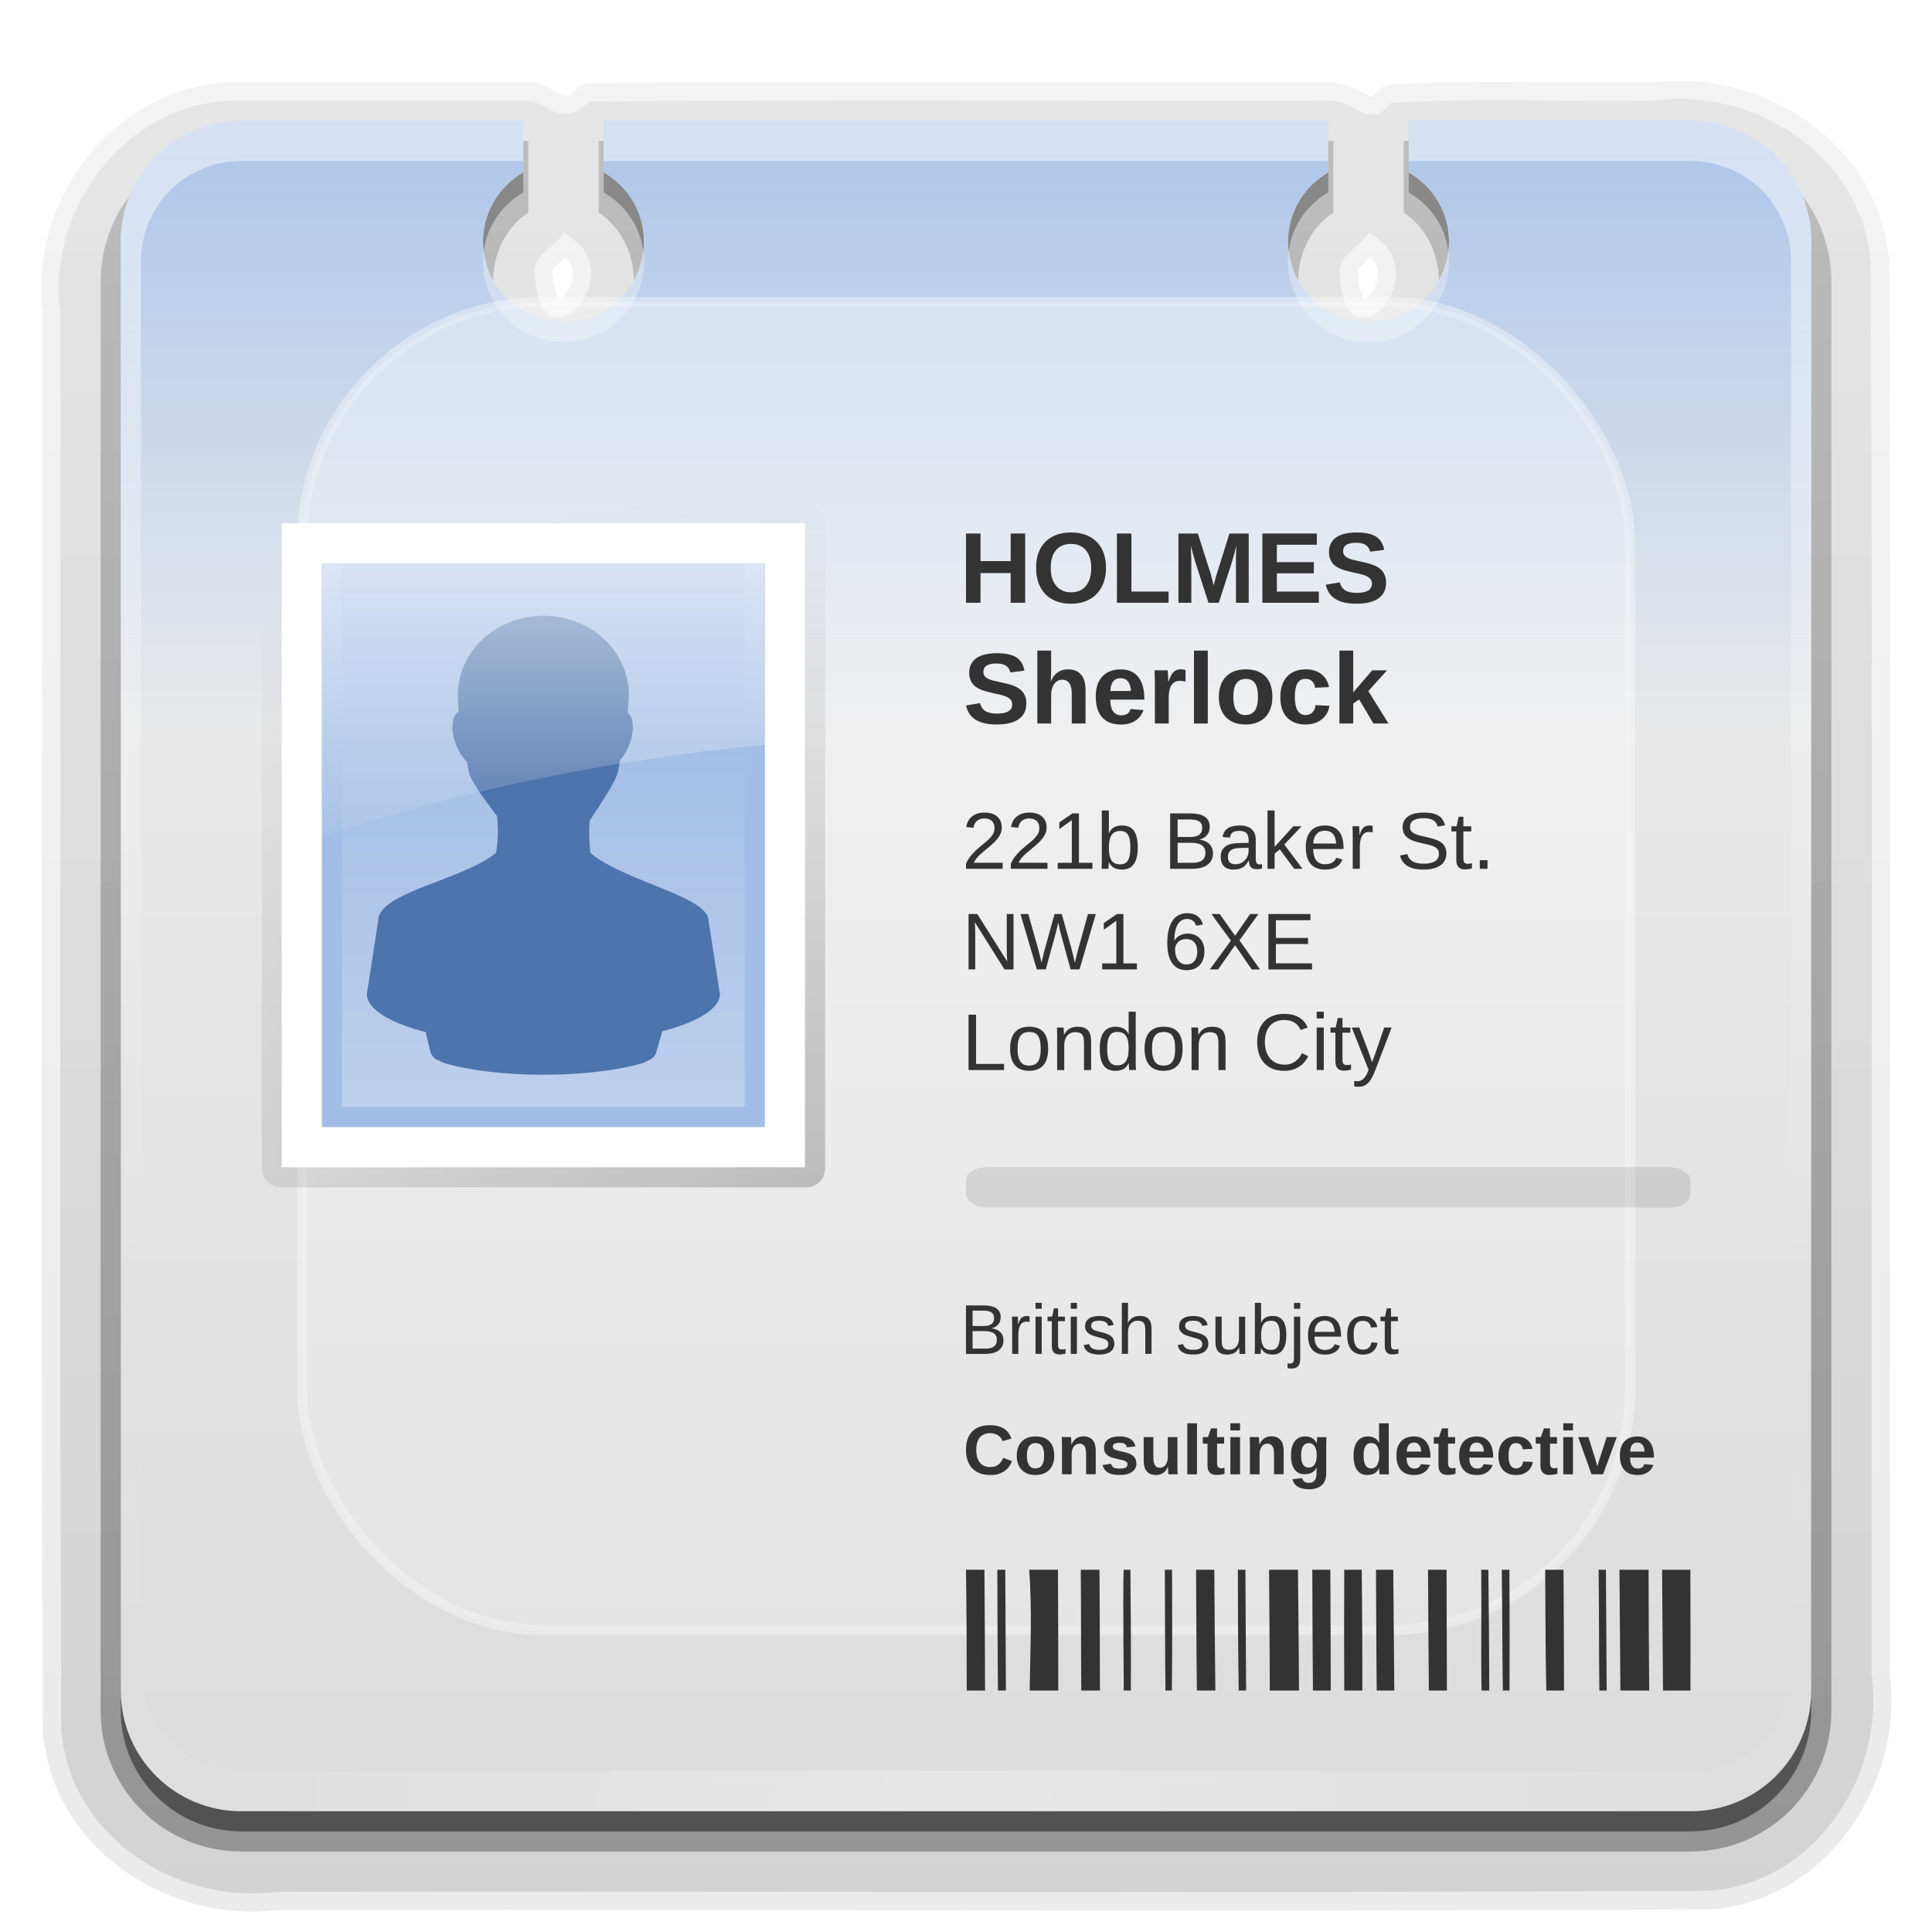<?xml version="1.0" encoding="UTF-8" standalone="no"?>
<!-- Created with Inkscape (http://www.inkscape.org/) -->
<svg id="svg2408" xmlns:rdf="http://www.w3.org/1999/02/22-rdf-syntax-ns#" xmlns="http://www.w3.org/2000/svg" height="96" width="96" version="1.0" xmlns:cc="http://creativecommons.org/ns#" xmlns:xlink="http://www.w3.org/1999/xlink" xmlns:dc="http://purl.org/dc/elements/1.1/">
 <defs id="defs2410">
  <linearGradient id="ButtonShadow" y2="7.016" gradientUnits="userSpaceOnUse" x2="45.448" gradientTransform="scale(1.006 .994)" y1="92.54" x1="45.448">
   <stop id="stop3750" offset="0"/>
   <stop id="stop3752" style="stop-opacity:.588" offset="1"/>
  </linearGradient>
  <linearGradient id="linearGradient3737">
   <stop id="stop3739" style="stop-color:#fff" offset="0"/>
   <stop id="stop3741" style="stop-color:#fff;stop-opacity:0" offset="1"/>
  </linearGradient>
  <filter id="filter3174" color-interpolation-filters="sRGB">
   <feGaussianBlur id="feGaussianBlur3176" stdDeviation="1.71"/>
  </filter>
  <linearGradient id="linearGradient3188" y2="63.893" xlink:href="#linearGradient3737" gradientUnits="userSpaceOnUse" x2="36.357" y1="6" x1="36.357"/>
  <filter id="filter3794" height="1.384" width="1.384" color-interpolation-filters="sRGB" y="-.192" x="-.192">
   <feGaussianBlur id="feGaussianBlur3796" stdDeviation="5.28"/>
  </filter>
  <linearGradient id="linearGradient3613" y2="138.66" xlink:href="#linearGradient3737" gradientUnits="userSpaceOnUse" x2="48" y1="20.221" x1="48"/>
  <radialGradient id="radialGradient3619" xlink:href="#linearGradient3737" gradientUnits="userSpaceOnUse" cy="90.172" cx="48" gradientTransform="matrix(1.157 0 0 .996 -7.551 .197)" r="42"/>
  <clipPath id="clipPath3613">
   <rect id="rect3615" style="fill:#fff" rx="6" ry="6" height="84" width="84" y="6" x="6"/>
  </clipPath>
  <linearGradient id="linearGradient3617" y2="5.988" gradientUnits="userSpaceOnUse" x2="48" gradientTransform="matrix(1.017 0 0 1.017 -1.103 -1.103)" y1="90" x1="48">
   <stop id="stop3189-4" style="stop-color:#dcdcdc" offset="0"/>
   <stop id="stop3191-8" style="stop-color:#f0f0f0" offset="1"/>
  </linearGradient>
  <linearGradient id="linearGradient3784" y2="28.22" gradientUnits="userSpaceOnUse" x2="24.334" gradientTransform="translate(0,-84)" y1="55.89" x1="24.334">
   <stop id="stop3780" style="stop-color:#98b5e3" offset="0"/>
   <stop id="stop3782" style="stop-color:#bed1ed" offset="1"/>
  </linearGradient>
  <linearGradient id="linearGradient3799" y2="42.885" xlink:href="#linearGradient3737" gradientUnits="userSpaceOnUse" x2="26.607" y1="25.706" x1="26.607"/>
  <linearGradient id="linearGradient3903" y2="36.613" gradientUnits="userSpaceOnUse" x2="44.638" y1="6.806" x1="44.638">
   <stop id="stop3899" style="stop-color:#aec6e9" offset="0"/>
   <stop id="stop3901" style="stop-color:#aac3e8;stop-opacity:0" offset="1"/>
  </linearGradient>
  <radialGradient id="radialGradient3767" gradientUnits="userSpaceOnUse" cy="55.726" cx="40.637" gradientTransform="matrix(-3.0154e-7 -2.464 3.319 -3.8167e-7 -144.32 158.78)" r="14">
   <stop id="stop3692" offset="0"/>
   <stop id="stop3694" style="stop-opacity:0" offset="1"/>
  </radialGradient>
  <linearGradient id="linearGradient3707" y2="5.899" xlink:href="#ButtonShadow" gradientUnits="userSpaceOnUse" x2="47.869" y1="91.175" x1="47.869"/>
  <linearGradient id="linearGradient3722" y2="8.364" xlink:href="#ButtonShadow" gradientUnits="userSpaceOnUse" x2="46.965" gradientTransform="translate(-1 -1)" y1="93.416" x1="46.965"/>
  <linearGradient id="linearGradient3811" y2="8.364" xlink:href="#ButtonShadow" gradientUnits="userSpaceOnUse" x2="46.965" gradientTransform="translate(-1,-1)" y1="93.416" x1="46.965"/>
 </defs>
 <g id="layer2" style="display:none">
  <path id="rect3745" style="opacity:.9;filter:url(#filter3174);fill:url(#ButtonShadow)" d="m11 7c-3.324 0-6 2.676-6 6v73c0 3.324 2.676 6 6 6h74c3.324 0 6-2.676 6-6v-73c0-3.324-2.676-6-6-6h-15v2.562c1.194 0.692 2 1.958 2 3.438 0 2.209-1.791 4-4 4s-4-1.791-4-4c0-1.479 0.806-2.745 2-3.438v-2.562h-36v2.562c1.194 0.692 2 1.958 2 3.438 0 2.209-1.791 4-4 4s-4-1.791-4-4c0-1.479 0.806-2.745 2-3.438v-2.562h-15z"/>
 </g>
 <g id="layer4">
  <path id="path3758" style="opacity:0.08;fill:url(#linearGradient3811)" d="m12 4.094c-6.041-0.174-10.599 5.661-9.875 11.437h-0.031c0.031 23.463-0.077 46.905 0.031 70.375a0.899 0.899 0 0 0 0 0.062c0.414 5.806 6.189 9.61 11.656 8.938 0.042-0.005 0.083 0.006 0.125 0 23.67-0.03 47.323 0.077 71-0.031a0.899 0.899 0 0 0 0.062 0c5.806-0.414 9.61-6.189 8.938-11.656-0.005-0.042 0.006-0.083 0-0.125-0.03-23.337 0.077-46.656-0.031-70a0.899 0.899 0 0 0 0 -0.062c-0.413-5.805-6.188-9.609-11.655-8.936-0.041 0.001-0.084-0.001-0.125 0-4.277 0.059-8.622-0.129-12.969 0.094a0.899 0.899 0 0 0 -0.625 0.312c-0.242 0.272-0.386 0.316-0.375 0.312-0.18-0.073-0.799-0.538-1.75-0.688a0.899 0.899 0 0 0 -0.125 -0.031c-12.297 0.021-24.603-0.042-36.906 0.031a0.899 0.899 0 0 0 -0.562 0.219c-0.294 0.236-0.489 0.359-0.594 0.406-0.106 0.047-0.095 0.035-0.126 0.031-0.06-0.008-0.456-0.23-1.187-0.594a0.899 0.899 0 0 0 -0.406 -0.094h-14.438-0.031zm16.094 8.688c0.227 0.244 0.359 0.498 0.375 0.75 0.026 0.399-0.161 0.862-0.406 1.125-0.114 0.123-0.224 0.196-0.281 0.219 0.022 0.007-0.279-0.339-0.312-1.406 0.019-0.126 0.068-0.163 0.312-0.375 0.074-0.064 0.213-0.23 0.312-0.312zm40 0c0.227 0.244 0.359 0.498 0.375 0.75 0.026 0.399-0.161 0.862-0.406 1.125-0.114 0.123-0.224 0.196-0.281 0.219 0.022 0.007-0.279-0.339-0.312-1.406 0.019-0.126 0.068-0.163 0.312-0.375 0.074-0.064 0.213-0.23 0.312-0.312z"/>
  <path id="path3744-9" style="opacity:.1;fill:url(#linearGradient3722)" d="m12 5c-5.494-0.177-9.731 5.243-9 10.519 0.031 23.466-0.062 46.936 0.046 70.401 0.376 5.274 5.713 8.76 10.726 8.08 23.716-0.031 47.434 0.062 71.148-0.046 5.274-0.376 8.76-5.714 8.08-10.726-0.031-23.382 0.062-46.767-0.046-70.148-0.376-5.274-5.714-8.76-10.726-8.08-4.353 0.065-8.74-0.129-13.072 0.094-1.192 1.339-1.473 0.131-2.906-0.094-12.301 0.021-24.609-0.042-36.906 0.031-1.294 1.044-1.503 0.652-2.875-0.031h-14.469zm16 6.562c3.752 2.026-1.382 7.249-1.431 1.851 0.109-0.894 1.07-1.142 1.431-1.851zm40 0c3.752 2.026-1.382 7.249-1.431 1.851 0.109-0.894 1.07-1.142 1.431-1.851z"/>
  <path id="path3734-9" style="opacity:.2;fill:url(#linearGradient3722)" d="m12 5.969c-4.437 0-8.031 3.594-8.031 8.031v71c0 4.437 3.594 8.031 8.031 8.031h72c4.437 0 8.031-3.594 8.031-8.031v-71c0-4.437-3.594-8.031-8.031-8.031h-14.25a1.042 1.042 0 0 0 -1.031 1.031v3.562a1.042 1.042 0 0 0 0.469 0.875c0.738 0.488 1.281 1.414 1.281 2.562 0 1.718-1.175 2.969-2.469 2.969-1.294 0-2.469-1.251-2.469-2.969 0-1.149 0.543-2.074 1.281-2.562a1.042 1.042 0 0 0 0.469 -0.875v-3.562a1.042 1.042 0 0 0 -1.032 -1.031h-36.5a1.042 1.042 0 0 0 -1.031 1.031v3.562a1.042 1.042 0 0 0 0.469 0.875c0.738 0.488 1.281 1.414 1.281 2.562 0 1.718-1.175 2.969-2.469 2.969-1.294 0-2.469-1.251-2.469-2.969 0-1.149 0.543-2.074 1.281-2.562a1.042 1.042 0 0 0 0.469 -0.875v-3.562a1.042 1.042 0 0 0 -1.032 -1.031h-14.25z"/>
  <path id="rect3713" style="opacity:.3;fill:url(#linearGradient3722)" d="m12 7c-3.878 0-7 3.122-7 7v71c0 3.878 3.122 7 7 7h72c3.878 0 7-3.122 7-7v-71c0-3.878-3.122-7-7-7h-14.25v3.562c1.046 0.692 1.75 1.958 1.75 3.438 0 2.209-1.563 4-3.5 4s-3.5-1.791-3.5-4c0-1.479 0.704-2.745 1.75-3.438v-3.562h-36.5v3.562c1.046 0.692 1.75 1.958 1.75 3.438 0 2.209-1.563 4-3.5 4s-3.5-1.791-3.5-4c0-1.479 0.704-2.745 1.75-3.438v-3.562h-14.25z"/>
  <path id="path3693" style="opacity:.45;fill:url(#linearGradient3707)" d="m12 7c-3.324 0-6 2.676-6 6v72c0 3.324 2.676 6 6 6h72c3.324 0 6-2.676 6-6v-72c0-3.324-2.676-6-6-6h-14v2.562c1.194 0.693 2 1.958 2 3.438 0 2.209-1.791 4-4 4s-4-1.791-4-4c0-1.479 0.806-2.745 2-3.438v-2.562h-36v2.562c1.194 0.693 2 1.958 2 3.438 0 2.209-1.791 4-4 4s-4-1.791-4-4c0-1.479 0.806-2.745 2-3.438v-2.562h-14z"/>
 </g>
 <g id="layer1">
  <path id="rect2419" style="fill:url(#linearGradient3617)" d="m12 6c-3.324 0-6 2.676-6 6v72c0 3.324 2.676 6 6 6h72c3.324 0 6-2.676 6-6v-72c0-3.324-2.676-6-6-6h-14v2.562c1.194 0.692 2 1.958 2 3.438 0 2.209-1.791 4-4 4s-4-1.791-4-4c0-1.479 0.806-2.745 2-3.438v-2.562h-36v2.562c1.194 0.692 2 1.958 2 3.438 0 2.209-1.791 4-4 4s-4-1.791-4-4c0-1.479 0.806-2.745 2-3.438v-2.562h-14z"/>
  <path id="path3615" style="opacity:.3;fill:url(#radialGradient3619)" d="m12 90c-3.324 0-6-2.676-6-6v-2-68-2c0-0.335 0.041-0.651 0.094-0.969 0.049-0.296 0.097-0.597 0.188-0.875 0.01-0.03 0.021-0.063 0.031-0.094 0.099-0.287 0.235-0.547 0.375-0.812 0.145-0.274 0.316-0.536 0.5-0.781 0.184-0.246 0.374-0.473 0.594-0.688 0.44-0.428 0.943-0.815 1.5-1.094 0.279-0.14 0.574-0.247 0.875-0.344-0.256 0.1-0.486 0.236-0.719 0.375-0.007 0.004-0.024-0.004-0.031 0-0.032 0.019-0.062 0.043-0.094 0.062-0.12 0.077-0.231 0.164-0.344 0.25-0.106 0.081-0.213 0.161-0.312 0.25-0.178 0.161-0.347 0.345-0.5 0.531-0.107 0.13-0.218 0.265-0.312 0.406-0.025 0.038-0.038 0.086-0.063 0.125-0.065 0.103-0.13 0.204-0.187 0.312-0.101 0.195-0.206 0.416-0.281 0.625-0.008 0.022-0.024 0.041-0.031 0.063-0.032 0.092-0.036 0.187-0.062 0.281-0.03 0.107-0.07 0.203-0.094 0.312-0.073 0.342-0.125 0.699-0.125 1.062v2 68 2c0 2.782 2.218 5 5 5h2 68 2c2.782 0 5-2.218 5-5v-2-68-2c0-0.364-0.052-0.721-0.125-1.062-0.044-0.207-0.088-0.398-0.156-0.594-0.008-0.022-0.024-0.041-0.031-0.063-0.063-0.174-0.139-0.367-0.219-0.531-0.042-0.083-0.079-0.17-0.125-0.25-0.055-0.097-0.127-0.188-0.188-0.281-0.094-0.141-0.205-0.276-0.312-0.406-0.143-0.174-0.303-0.347-0.469-0.5-0.011-0.01-0.02-0.021-0.031-0.031-0.139-0.126-0.285-0.234-0.438-0.344-0.102-0.073-0.204-0.153-0.312-0.219-0.007-0.004-0.024 0.004-0.031 0-0.232-0.139-0.463-0.275-0.719-0.375 0.302 0.097 0.596 0.204 0.875 0.344 0.557 0.279 1.06 0.666 1.5 1.094 0.22 0.214 0.409 0.442 0.594 0.688s0.355 0.508 0.5 0.781c0.14 0.265 0.276 0.525 0.375 0.812 0.01 0.031 0.021 0.063 0.031 0.094 0.09 0.278 0.139 0.579 0.188 0.875 0.053 0.318 0.094 0.634 0.094 0.969v2 68 2c0 3.324-2.676 6-6 6h-72z"/>
  <rect id="rect3781" style="fill:#808080" rx="6" ry="6" height="84" width="84" y="116" x="6"/>
  <path id="path3890" style="fill:url(#linearGradient3903)" d="m12 6c-3.324 0-6 2.676-6 6v24.906h84v-24.906c0-3.324-2.676-6-6-6h-14v2.562c1.194 0.692 2 1.958 2 3.438 0 2.209-1.791 4-4 4s-4-1.791-4-4c0-1.479 0.806-2.745 2-3.438v-2.562h-36v2.562c1.194 0.692 2 1.958 2 3.438 0 2.209-1.791 4-4 4s-4-1.791-4-4c0-1.479 0.806-2.745 2-3.438v-2.562h-14z"/>
  <path id="rect3728" style="opacity:.5;fill:url(#linearGradient3188)" d="m12 6c-3.324 0-6 2.676-6 6v2 68 2c0 0.335 0.041 0.651 0.094 0.969 0.049 0.296 0.097 0.597 0.188 0.875 0.01 0.03 0.021 0.064 0.031 0.094 0.099 0.288 0.235 0.547 0.375 0.812 0.145 0.274 0.316 0.536 0.5 0.781 0.184 0.246 0.374 0.473 0.594 0.688 0.44 0.428 0.943 0.815 1.5 1.094 0.279 0.14 0.573 0.247 0.875 0.344-0.256-0.1-0.487-0.236-0.719-0.375-0.007-0.004-0.024 0.004-0.031 0-0.032-0.019-0.062-0.043-0.094-0.062-0.12-0.077-0.231-0.164-0.344-0.25-0.106-0.081-0.213-0.161-0.312-0.25-0.178-0.162-0.347-0.346-0.5-0.531-0.107-0.131-0.218-0.266-0.312-0.407-0.025-0.038-0.038-0.086-0.063-0.125-0.065-0.103-0.13-0.204-0.187-0.312-0.101-0.195-0.206-0.416-0.281-0.625-0.008-0.022-0.024-0.041-0.031-0.063-0.032-0.092-0.036-0.187-0.062-0.281-0.03-0.107-0.07-0.203-0.094-0.313-0.073-0.341-0.125-0.698-0.125-1.062v-2-68-2c0-2.782 2.218-5 5-5h2 12v-2h-14zm18 0v2h36v-2h-36zm40 0v2h12 2c2.782 0 5 2.218 5 5v2 68 2c0 0.364-0.052 0.721-0.125 1.062-0.044 0.207-0.088 0.398-0.156 0.594-0.008 0.022-0.023 0.041-0.031 0.062-0.063 0.174-0.138 0.367-0.219 0.531-0.042 0.083-0.079 0.17-0.125 0.25-0.055 0.097-0.127 0.188-0.188 0.281-0.094 0.141-0.205 0.276-0.312 0.406-0.143 0.174-0.303 0.347-0.469 0.5-0.011 0.01-0.02 0.021-0.031 0.031-0.138 0.126-0.285 0.234-0.438 0.344-0.103 0.073-0.204 0.153-0.312 0.219-0.007 0.004-0.024-0.004-0.031 0-0.232 0.139-0.463 0.275-0.719 0.375 0.302-0.097 0.596-0.204 0.875-0.344 0.557-0.279 1.06-0.666 1.5-1.094 0.22-0.214 0.409-0.442 0.594-0.688s0.355-0.508 0.5-0.781c0.14-0.265 0.276-0.525 0.375-0.812 0.01-0.031 0.021-0.063 0.031-0.094 0.09-0.278 0.139-0.579 0.188-0.875 0.053-0.318 0.094-0.634 0.094-0.969v-2-68-2c0-3.324-2.676-6-6-6h-14z"/>
  <path id="path3739" style="opacity:.3;fill:#fff" d="m24.031 12.406c-0.03 0.197-0.031 0.388-0.031 0.594 0 2.209 1.791 4 4 4s4-1.791 4-4c0-0.206-0.001-0.397-0.031-0.594-0.204 2.018-1.897 3.594-3.969 3.594s-3.765-1.576-3.969-3.594zm40 0c-0.03 0.197-0.031 0.388-0.031 0.594 0 2.209 1.791 4 4 4s4-1.791 4-4c0-0.206-0.001-0.397-0.031-0.594-0.204 2.018-1.897 3.594-3.969 3.594s-3.765-1.576-3.969-3.594z"/>
 </g>
 <g id="layer5">
  <rect id="rect3171" style="opacity:.6;filter:url(#filter3794);stroke:#fff;stroke-linecap:round;stroke-width:.5;fill:url(#linearGradient3613)" clip-path="url(#clipPath3613)" rx="12" ry="12" height="66" width="66" y="15" x="15"/>
 </g>
 <g id="layer3">
  <rect id="rect3702" style="opacity:.2;fill:url(#radialGradient3767)" rx=".933" ry=".944" height="34" width="28" y="25" x="13"/>
  <rect id="rect3764" style="fill:#fff" height="32" width="26" y="26" x="14"/>
  <rect id="rect3766" style="fill:url(#linearGradient3784)" transform="scale(1,-1)" height="28" width="22" y="-56" x="16"/>
  <path id="path3798" style="enable-background:new;fill:#4d74ad" d="m27 30.596c-2.344 0-4.245 1.758-4.245 3.927 0.006 0.249 0.009 0.532 0.035 0.841-0.371 0.196-0.419 0.963-0.088 1.736 0.128 0.298 0.302 0.54 0.478 0.736 0.006 0.007 0.012 0.011 0.018 0.018 0.042 0.204 0.073 0.366 0.124 0.596 0.157 0.468 0.807 1.347 1.379 2.104 0.057 0.583 0.062 1.16-0.053 1.823-1.647 1.355-5.86 1.964-5.854 3.366l-0.566 3.646c0 0.747 1.126 1.431 2.918 1.893l0.248 0.999a0.616 0.611 0 0 0 0.389 0.403c0.08 0.031 0.136 0.095 0.354 0.158 1.149 0.331 2.897 0.561 4.864 0.561s3.733-0.23 4.881-0.561c0.218-0.063 0.274-0.127 0.354-0.158a0.616 0.611 0 0 0 0.371 -0.386l0.301-1.052c1.748-0.461 2.865-1.122 2.865-1.858l-0.566-3.646c-0.007-1.2-4.245-1.964-5.872-3.366-0.066-0.537-0.069-1.066-0.035-1.595 0.52-0.796 1.205-1.814 1.379-2.332 0.064-0.268 0.092-0.453 0.141-0.684 0.154-0.186 0.293-0.401 0.407-0.666 0.314-0.734 0.285-1.445-0.035-1.683 0.022-0.319 0.044-0.622 0.053-0.894 0-2.169-1.9-3.927-4.245-3.927z"/>
  <path id="rect3708" style="fill:#a3bee6" d="m16 28v28h22v-28h-1v27h-20v-27h-1z"/>
  <g id="text3704" style="fill:#333" transform="translate(-.19 .347)">
   <path id="path3878" d="m50.41 29.604v-1.475h-1.499v1.475h-0.72v-3.44h0.72v1.37h1.499v-1.37h0.72v3.44h-0.72"/>
   <path id="path3880" d="m55.148 27.868c-0 0.269-0.04 0.513-0.12 0.732-0.08 0.22-0.195 0.408-0.344 0.564-0.15 0.156-0.333 0.277-0.549 0.361-0.215 0.085-0.458 0.127-0.73 0.127-0.288 0-0.54-0.044-0.757-0.132-0.215-0.09-0.395-0.213-0.54-0.371-0.145-0.16-0.254-0.348-0.327-0.566-0.072-0.218-0.107-0.457-0.107-0.715 0-0.269 0.037-0.511 0.112-0.728 0.076-0.216 0.188-0.4 0.334-0.552 0.148-0.153 0.33-0.27 0.544-0.352 0.216-0.083 0.465-0.125 0.745-0.125 0.28 0 0.527 0.042 0.742 0.125 0.216 0.083 0.398 0.201 0.544 0.354 0.148 0.153 0.26 0.338 0.337 0.554 0.076 0.215 0.115 0.456 0.115 0.723m-0.735 0c-0-0.181-0.022-0.343-0.066-0.488-0.042-0.146-0.106-0.272-0.19-0.376-0.085-0.104-0.19-0.184-0.315-0.239-0.124-0.057-0.268-0.085-0.432-0.085-0.168 0-0.315 0.028-0.442 0.085-0.125 0.055-0.23 0.135-0.315 0.239-0.085 0.104-0.148 0.23-0.19 0.376-0.042 0.145-0.063 0.308-0.063 0.488-0 0.179 0.021 0.343 0.063 0.493 0.044 0.148 0.108 0.276 0.193 0.383 0.085 0.107 0.19 0.191 0.315 0.251 0.125 0.06 0.27 0.09 0.435 0.09 0.176 0 0.327-0.03 0.454-0.09 0.127-0.062 0.231-0.146 0.312-0.254 0.083-0.109 0.144-0.238 0.183-0.386 0.039-0.15 0.059-0.312 0.059-0.488"/>
   <path id="path3882" d="m55.69 29.604v-3.44h0.72v2.883h1.846v0.557h-2.566"/>
   <path id="path3884" d="m61.604 29.604v-2.085c-0-0.083 0.001-0.168 0.002-0.256 0.003-0.088 0.006-0.168 0.01-0.242 0.005-0.086 0.009-0.17 0.012-0.251-0.034 0.129-0.067 0.251-0.098 0.366-0.013 0.049-0.027 0.099-0.042 0.151-0.015 0.052-0.029 0.103-0.044 0.151-0.013 0.049-0.026 0.094-0.039 0.137s-0.024 0.079-0.034 0.11l-0.62 1.919h-0.513l-0.62-1.919c-0.01-0.031-0.021-0.068-0.034-0.11-0.011-0.042-0.024-0.088-0.039-0.137-0.013-0.049-0.027-0.099-0.042-0.151-0.015-0.052-0.029-0.103-0.044-0.151-0.033-0.116-0.067-0.238-0.103-0.366 0.005 0.094 0.01 0.187 0.015 0.278 0.003 0.078 0.006 0.16 0.01 0.247s0.005 0.161 0.005 0.225v2.085h-0.64v-3.44h0.964l0.615 1.924c0.016 0.05 0.033 0.112 0.051 0.186 0.02 0.073 0.038 0.144 0.056 0.212 0.02 0.08 0.041 0.163 0.063 0.249 0.023-0.085 0.045-0.166 0.066-0.244 0.01-0.034 0.02-0.069 0.029-0.105 0.01-0.036 0.02-0.071 0.029-0.105 0.01-0.034 0.02-0.067 0.029-0.098 0.01-0.031 0.019-0.059 0.027-0.083l0.605-1.936h0.959v3.44h-0.64"/>
   <path id="path3886" d="m62.917 29.604v-3.44h2.705v0.557h-1.985v0.864h1.836v0.557h-1.836v0.906h2.085v0.557h-2.805"/>
   <path id="path3888" d="m69.062 28.613c-0 0.156-0.028 0.299-0.085 0.427-0.057 0.127-0.146 0.236-0.266 0.327-0.119 0.091-0.272 0.162-0.459 0.212-0.186 0.049-0.407 0.073-0.664 0.073-0.228 0-0.429-0.02-0.603-0.061-0.174-0.041-0.324-0.101-0.449-0.181-0.124-0.08-0.225-0.178-0.303-0.295-0.076-0.119-0.132-0.255-0.166-0.408l0.696-0.115c0.02 0.076 0.048 0.146 0.085 0.21 0.037 0.063 0.089 0.119 0.154 0.166 0.067 0.046 0.149 0.081 0.247 0.107 0.099 0.024 0.219 0.037 0.359 0.037 0.244 0 0.43-0.037 0.559-0.11 0.13-0.075 0.195-0.191 0.195-0.349-0-0.094-0.026-0.172-0.078-0.232s-0.121-0.11-0.208-0.149-0.186-0.072-0.298-0.098c-0.112-0.026-0.229-0.051-0.352-0.076-0.098-0.023-0.195-0.046-0.293-0.071s-0.191-0.054-0.281-0.088c-0.088-0.034-0.17-0.075-0.247-0.122s-0.143-0.105-0.2-0.173c-0.055-0.07-0.099-0.151-0.132-0.244-0.031-0.093-0.046-0.202-0.046-0.327 0-0.171 0.034-0.317 0.103-0.439s0.163-0.221 0.283-0.298c0.122-0.078 0.267-0.135 0.435-0.171 0.168-0.036 0.351-0.054 0.549-0.054 0.225 0 0.417 0.018 0.576 0.054 0.161 0.034 0.295 0.087 0.403 0.159 0.109 0.072 0.195 0.162 0.256 0.271 0.063 0.107 0.11 0.234 0.139 0.378l-0.698 0.095c-0.036-0.148-0.109-0.26-0.22-0.334-0.109-0.075-0.266-0.112-0.471-0.112-0.127 0-0.233 0.011-0.317 0.034-0.083 0.021-0.15 0.05-0.2 0.088-0.049 0.037-0.084 0.081-0.105 0.132-0.021 0.049-0.032 0.101-0.032 0.156-0 0.085 0.02 0.155 0.061 0.21 0.041 0.054 0.098 0.099 0.171 0.137 0.073 0.036 0.16 0.067 0.261 0.093 0.103 0.024 0.215 0.05 0.337 0.076 0.107 0.023 0.214 0.047 0.32 0.073 0.106 0.024 0.207 0.054 0.303 0.088s0.186 0.076 0.269 0.125c0.083 0.049 0.155 0.109 0.215 0.181 0.062 0.07 0.11 0.154 0.144 0.251 0.036 0.098 0.054 0.213 0.054 0.347"/>
  </g>
  <g id="text3712" style="fill:#333" transform="translate(0 .347)">
   <path id="path3861" d="m50.996 34.613c-0 0.156-0.028 0.299-0.085 0.427-0.057 0.127-0.146 0.236-0.266 0.327-0.119 0.091-0.272 0.162-0.459 0.212-0.186 0.049-0.407 0.073-0.664 0.073-0.228 0-0.429-0.02-0.603-0.061-0.174-0.041-0.324-0.101-0.449-0.181-0.124-0.08-0.225-0.178-0.303-0.295-0.076-0.119-0.132-0.255-0.166-0.408l0.696-0.115c0.02 0.076 0.048 0.146 0.085 0.21 0.037 0.063 0.089 0.119 0.154 0.166 0.067 0.046 0.149 0.081 0.247 0.107 0.099 0.024 0.219 0.037 0.359 0.037 0.244 0 0.43-0.037 0.559-0.11 0.13-0.075 0.195-0.191 0.195-0.349-0-0.094-0.026-0.172-0.078-0.232s-0.121-0.11-0.208-0.149-0.186-0.072-0.298-0.098c-0.112-0.026-0.229-0.051-0.352-0.076-0.098-0.023-0.195-0.046-0.293-0.071s-0.191-0.054-0.281-0.088c-0.088-0.034-0.17-0.075-0.247-0.122-0.076-0.047-0.143-0.105-0.2-0.173-0.055-0.07-0.099-0.151-0.132-0.244-0.031-0.093-0.046-0.202-0.046-0.327 0-0.171 0.034-0.317 0.103-0.439s0.163-0.221 0.283-0.298c0.122-0.078 0.267-0.135 0.435-0.171 0.168-0.036 0.351-0.054 0.549-0.054 0.225 0 0.417 0.018 0.576 0.054 0.161 0.034 0.295 0.087 0.403 0.159 0.109 0.072 0.195 0.162 0.256 0.271 0.063 0.107 0.11 0.234 0.139 0.378l-0.698 0.095c-0.036-0.148-0.109-0.26-0.22-0.334-0.109-0.075-0.266-0.112-0.471-0.112-0.127 0-0.233 0.011-0.317 0.034-0.083 0.021-0.15 0.05-0.2 0.088-0.049 0.037-0.084 0.081-0.105 0.132-0.021 0.049-0.032 0.101-0.032 0.156-0 0.085 0.02 0.155 0.061 0.21 0.041 0.054 0.098 0.099 0.171 0.137 0.073 0.036 0.16 0.067 0.261 0.093 0.103 0.024 0.215 0.05 0.337 0.076 0.107 0.023 0.214 0.047 0.32 0.073 0.106 0.024 0.207 0.054 0.303 0.088s0.186 0.076 0.269 0.125c0.083 0.049 0.155 0.109 0.215 0.181 0.062 0.07 0.11 0.154 0.144 0.251 0.036 0.098 0.054 0.213 0.054 0.347"/>
   <path id="path3863" d="m52.221 33.49c0.093-0.202 0.209-0.348 0.349-0.439 0.14-0.091 0.307-0.137 0.5-0.137 0.16 0 0.294 0.026 0.403 0.078 0.111 0.052 0.2 0.124 0.269 0.215 0.07 0.091 0.12 0.199 0.151 0.322 0.031 0.124 0.046 0.257 0.046 0.4v1.675h-0.684v-1.48c-0-0.103-0.008-0.196-0.024-0.281-0.016-0.086-0.043-0.16-0.081-0.22-0.037-0.062-0.086-0.11-0.146-0.144s-0.133-0.051-0.22-0.051c-0.083 0-0.159 0.019-0.227 0.056-0.067 0.036-0.125 0.088-0.173 0.156-0.049 0.067-0.087 0.147-0.115 0.242-0.026 0.093-0.039 0.195-0.039 0.308v1.414h-0.686v-3.623h0.686v0.989c-0 0.052-0.001 0.105-0.002 0.159-0.002 0.052-0.004 0.102-0.007 0.149-0.002 0.046-0.003 0.087-0.005 0.125-0.002 0.037-0.003 0.067-0.005 0.088h0.01"/>
   <path id="path3865" d="m55.683 35.653c-0.19 0-0.362-0.028-0.515-0.083-0.151-0.057-0.281-0.142-0.388-0.256-0.107-0.116-0.19-0.26-0.247-0.432-0.057-0.174-0.085-0.378-0.085-0.61 0-0.252 0.033-0.465 0.1-0.637 0.068-0.173 0.16-0.312 0.273-0.417 0.116-0.107 0.248-0.185 0.398-0.232s0.308-0.071 0.474-0.071c0.208 0 0.386 0.037 0.532 0.11 0.148 0.072 0.269 0.173 0.364 0.303 0.094 0.13 0.164 0.286 0.208 0.469 0.044 0.181 0.066 0.381 0.066 0.601v0.02h-1.694c-0 0.111 0.01 0.214 0.029 0.31 0.02 0.094 0.051 0.177 0.095 0.247 0.044 0.068 0.101 0.123 0.171 0.164 0.07 0.039 0.155 0.059 0.254 0.059 0.12 0 0.219-0.025 0.295-0.076 0.076-0.052 0.131-0.132 0.164-0.239l0.647 0.056c-0.029 0.075-0.071 0.155-0.125 0.239-0.052 0.085-0.122 0.163-0.21 0.234-0.088 0.07-0.198 0.129-0.33 0.176-0.13 0.046-0.289 0.068-0.476 0.068m0-2.307c-0.07 0-0.136 0.012-0.198 0.037-0.06 0.023-0.113 0.06-0.159 0.112-0.044 0.05-0.08 0.116-0.107 0.198-0.028 0.081-0.043 0.179-0.046 0.293h1.025c-0.013-0.213-0.064-0.373-0.154-0.479-0.09-0.107-0.21-0.161-0.361-0.161"/>
   <path id="path3867" d="m57.385 35.604v-2.022c-0-0.057-0.001-0.117-0.002-0.181 0-0.063-0.002-0.124-0.005-0.181-0.002-0.059-0.003-0.111-0.005-0.156-0.002-0.047-0.004-0.081-0.007-0.103h0.654c0.003 0.02 0.006 0.054 0.01 0.103 0.003 0.047 0.006 0.099 0.01 0.156 0.003 0.057 0.006 0.114 0.007 0.171 0.003 0.055 0.005 0.1 0.005 0.134h0.01c0.034-0.096 0.068-0.181 0.103-0.256 0.034-0.076 0.074-0.141 0.12-0.193 0.047-0.054 0.103-0.094 0.168-0.122 0.065-0.029 0.146-0.044 0.242-0.044 0.041 0 0.081 0.004 0.12 0.012 0.041 0.006 0.072 0.015 0.093 0.024v0.574c-0.044-0.01-0.089-0.018-0.134-0.024-0.044-0.008-0.097-0.012-0.159-0.012-0.171 0-0.304 0.069-0.4 0.208-0.094 0.138-0.142 0.343-0.142 0.615v1.296h-0.686"/>
   <path id="path3869" d="m59.328 35.604v-3.623h0.686v3.623h-0.686"/>
   <path id="path3871" d="m63.225 34.281c-0 0.202-0.028 0.387-0.085 0.554-0.055 0.168-0.139 0.312-0.251 0.435-0.112 0.12-0.252 0.215-0.42 0.283-0.168 0.067-0.363 0.1-0.586 0.1-0.215 0-0.404-0.033-0.569-0.1s-0.303-0.16-0.415-0.281c-0.111-0.12-0.195-0.264-0.251-0.432-0.057-0.169-0.085-0.356-0.085-0.559 0-0.197 0.027-0.378 0.081-0.544 0.055-0.168 0.138-0.312 0.249-0.435 0.111-0.122 0.25-0.217 0.417-0.286s0.364-0.103 0.588-0.103c0.238 0 0.44 0.034 0.608 0.103 0.168 0.068 0.304 0.164 0.41 0.286 0.107 0.12 0.186 0.264 0.234 0.432 0.05 0.166 0.076 0.348 0.076 0.547m-0.718 0c-0-0.314-0.051-0.542-0.154-0.684s-0.251-0.212-0.447-0.212c-0.202 0-0.356 0.072-0.464 0.215-0.107 0.143-0.161 0.37-0.161 0.681-0 0.158 0.014 0.294 0.042 0.408 0.029 0.114 0.07 0.208 0.122 0.281s0.115 0.128 0.188 0.164c0.073 0.034 0.154 0.051 0.242 0.051 0.101 0 0.19-0.017 0.269-0.051 0.08-0.036 0.146-0.09 0.2-0.164 0.054-0.073 0.094-0.167 0.122-0.281s0.042-0.25 0.042-0.408"/>
   <path id="path3873" d="m64.873 35.653c-0.21 0-0.394-0.033-0.552-0.098-0.156-0.065-0.286-0.157-0.391-0.276-0.104-0.119-0.182-0.261-0.234-0.427-0.052-0.168-0.078-0.352-0.078-0.554 0-0.22 0.028-0.415 0.085-0.586 0.057-0.173 0.139-0.317 0.247-0.435 0.107-0.119 0.239-0.209 0.396-0.271 0.158-0.062 0.337-0.093 0.537-0.093 0.171 0 0.322 0.023 0.454 0.068 0.133 0.046 0.248 0.108 0.344 0.188 0.096 0.078 0.173 0.171 0.232 0.278 0.06 0.107 0.102 0.223 0.125 0.347l-0.691 0.034c-0.02-0.135-0.068-0.243-0.146-0.322-0.078-0.081-0.189-0.122-0.332-0.122-0.184 0-0.318 0.076-0.403 0.227-0.085 0.151-0.127 0.371-0.127 0.659-0 0.609 0.18 0.913 0.54 0.913 0.13 0 0.239-0.041 0.327-0.122 0.088-0.083 0.142-0.206 0.164-0.369l0.688 0.032c-0.016 0.122-0.054 0.239-0.112 0.352-0.057 0.111-0.135 0.209-0.234 0.295-0.098 0.085-0.216 0.153-0.356 0.205-0.14 0.05-0.3 0.076-0.481 0.076"/>
   <path id="path3875" d="m68.242 35.604-0.706-1.196-0.295 0.205v0.991h-0.686v-3.623h0.686v2.075l0.942-1.094h0.737l-0.928 1.03 0.999 1.611h-0.75"/>
  </g>
  <g id="text3716" style="fill:#333" transform="translate(-.057 -.434)">
   <path id="path3804" d="m48.057 43.604v-0.248c0.066-0.152 0.147-0.286 0.242-0.402 0.096-0.117 0.197-0.223 0.303-0.316 0.105-0.095 0.21-0.183 0.312-0.264 0.104-0.081 0.198-0.161 0.281-0.242s0.15-0.165 0.201-0.254c0.052-0.089 0.078-0.189 0.078-0.301-0-0.078-0.012-0.146-0.035-0.205-0.023-0.06-0.057-0.11-0.102-0.15-0.044-0.04-0.098-0.07-0.16-0.09-0.061-0.021-0.13-0.031-0.205-0.031-0.07 0-0.137 0.01-0.199 0.029-0.061 0.02-0.116 0.049-0.164 0.088-0.048 0.039-0.088 0.088-0.119 0.146-0.03 0.057-0.049 0.124-0.059 0.201l-0.359-0.033c0.012-0.099 0.039-0.192 0.082-0.279s0.102-0.163 0.178-0.229c0.076-0.066 0.166-0.118 0.271-0.156 0.107-0.038 0.23-0.057 0.369-0.057 0.137 0 0.258 0.016 0.365 0.049s0.197 0.081 0.27 0.145c0.074 0.064 0.131 0.143 0.17 0.236s0.059 0.202 0.059 0.324c-0 0.092-0.017 0.18-0.051 0.264-0.033 0.083-0.077 0.163-0.133 0.238-0.055 0.076-0.118 0.148-0.191 0.219s-0.149 0.139-0.229 0.207c-0.079 0.066-0.16 0.133-0.24 0.199-0.081 0.065-0.157 0.131-0.229 0.197-0.07 0.066-0.133 0.134-0.189 0.203-0.056 0.068-0.1 0.139-0.131 0.213h1.435v0.299h-1.822"/>
   <path id="path3806" d="m50.284 43.604v-0.248c0.066-0.152 0.147-0.286 0.242-0.402 0.096-0.117 0.197-0.223 0.303-0.316 0.105-0.095 0.21-0.183 0.312-0.264 0.104-0.081 0.198-0.161 0.281-0.242s0.15-0.165 0.201-0.254c0.052-0.089 0.078-0.189 0.078-0.301-0-0.078-0.012-0.146-0.035-0.205-0.023-0.06-0.057-0.11-0.102-0.15-0.044-0.04-0.098-0.07-0.16-0.09-0.061-0.021-0.13-0.031-0.205-0.031-0.07 0-0.137 0.01-0.199 0.029-0.061 0.02-0.116 0.049-0.164 0.088-0.048 0.039-0.088 0.088-0.119 0.146-0.03 0.057-0.049 0.124-0.059 0.201l-0.359-0.033c0.012-0.099 0.039-0.192 0.082-0.279s0.102-0.163 0.178-0.229c0.076-0.066 0.166-0.118 0.271-0.156 0.107-0.038 0.23-0.057 0.369-0.057 0.137 0 0.258 0.016 0.365 0.049s0.197 0.081 0.27 0.145c0.074 0.064 0.131 0.143 0.17 0.236s0.059 0.202 0.059 0.324c-0 0.092-0.017 0.18-0.051 0.264-0.033 0.083-0.077 0.163-0.133 0.238-0.055 0.076-0.118 0.148-0.191 0.219s-0.149 0.139-0.229 0.207c-0.079 0.066-0.16 0.133-0.24 0.199-0.081 0.065-0.157 0.131-0.229 0.197-0.07 0.066-0.133 0.134-0.189 0.203-0.056 0.068-0.1 0.139-0.131 0.213h1.435v0.299h-1.822"/>
   <path id="path3808" d="m52.614 43.604v-0.299h0.701v-2.117l-0.621 0.443v-0.332l0.65-0.447h0.324v2.453h0.67v0.299h-1.725"/>
   <path id="path3810" d="m56.592 42.538c-0 0.737-0.259 1.105-0.777 1.105-0.16 0-0.294-0.029-0.4-0.086-0.105-0.059-0.191-0.152-0.258-0.281h-0.004c-0 0.034-0.001 0.069-0.004 0.105-0.001 0.036-0.003 0.07-0.006 0.102-0.001 0.031-0.003 0.058-0.006 0.08-0.001 0.022-0.003 0.036-0.004 0.041h-0.34c0.001-0.012 0.003-0.031 0.004-0.059 0.001-0.029 0.003-0.062 0.004-0.102s0.002-0.082 0.002-0.129c0.001-0.047 0.002-0.096 0.002-0.146v-2.463h0.352v0.826c0 0.039-0.001 0.077-0.002 0.113 0 0.035-0.001 0.066-0.002 0.094-0.001 0.033-0.003 0.063-0.004 0.092h0.008c0.065-0.135 0.151-0.232 0.258-0.291 0.108-0.059 0.242-0.088 0.4-0.088 0.267 0 0.463 0.09 0.588 0.27 0.126 0.18 0.189 0.452 0.189 0.816m-0.369 0.012c-0-0.146-0.009-0.271-0.027-0.375-0.018-0.104-0.048-0.189-0.088-0.256-0.04-0.068-0.092-0.117-0.154-0.148s-0.139-0.047-0.229-0.047c-0.092 0-0.174 0.015-0.246 0.045-0.07 0.03-0.13 0.078-0.178 0.145-0.047 0.066-0.083 0.154-0.107 0.262-0.025 0.108-0.037 0.24-0.037 0.396 0 0.151 0.012 0.278 0.037 0.381s0.061 0.187 0.107 0.252c0.048 0.064 0.107 0.11 0.178 0.139 0.07 0.027 0.151 0.041 0.242 0.041 0.086 0 0.16-0.015 0.223-0.045s0.115-0.078 0.156-0.145c0.042-0.066 0.072-0.152 0.092-0.258 0.021-0.107 0.031-0.236 0.031-0.387"/>
   <path id="path3812" d="m60.329 42.829c-0 0.139-0.027 0.258-0.082 0.357-0.055 0.098-0.128 0.178-0.221 0.24-0.092 0.061-0.2 0.106-0.322 0.135-0.122 0.029-0.251 0.043-0.387 0.043h-1.117v-2.752h1c0.152 0 0.288 0.013 0.408 0.039 0.12 0.025 0.221 0.064 0.305 0.119 0.083 0.055 0.146 0.124 0.189 0.209 0.044 0.083 0.066 0.184 0.066 0.301-0 0.077-0.011 0.149-0.033 0.217-0.021 0.068-0.053 0.13-0.098 0.186-0.043 0.055-0.098 0.102-0.164 0.143-0.065 0.039-0.141 0.068-0.229 0.088 0.111 0.013 0.208 0.038 0.293 0.076 0.086 0.038 0.158 0.086 0.215 0.145s0.101 0.127 0.131 0.205c0.03 0.077 0.045 0.16 0.045 0.25m-0.535-1.264c-0-0.148-0.051-0.255-0.152-0.318s-0.249-0.096-0.441-0.096h-0.627v0.871h0.627c0.109 0 0.202-0.01 0.277-0.031 0.076-0.022 0.137-0.053 0.184-0.092 0.047-0.04 0.081-0.089 0.102-0.145s0.031-0.119 0.031-0.189m0.158 1.234c-0-0.087-0.016-0.161-0.049-0.223-0.031-0.061-0.077-0.111-0.137-0.15s-0.132-0.068-0.217-0.086c-0.083-0.018-0.177-0.027-0.281-0.027h-0.695v0.992h0.725c0.095 0 0.182-0.008 0.262-0.023 0.081-0.016 0.15-0.043 0.207-0.082 0.059-0.039 0.104-0.091 0.137-0.156 0.033-0.065 0.049-0.146 0.049-0.244"/>
   <path id="path3814" d="m61.352 43.643c-0.212 0-0.372-0.056-0.479-0.168-0.107-0.112-0.16-0.266-0.16-0.461 0-0.139 0.026-0.253 0.078-0.342 0.053-0.09 0.122-0.16 0.207-0.211 0.086-0.051 0.184-0.086 0.293-0.105 0.109-0.02 0.221-0.031 0.334-0.033l0.475-0.008v-0.115c-0-0.087-0.009-0.161-0.027-0.223-0.018-0.061-0.046-0.111-0.084-0.148-0.038-0.038-0.085-0.065-0.143-0.082-0.056-0.018-0.122-0.027-0.199-0.027-0.068 0-0.129 0.005-0.184 0.016-0.055 0.009-0.102 0.027-0.143 0.053-0.04 0.025-0.073 0.059-0.098 0.104-0.025 0.043-0.041 0.098-0.049 0.164l-0.367-0.033c0.013-0.083 0.038-0.16 0.074-0.229 0.036-0.07 0.088-0.131 0.154-0.182 0.068-0.051 0.152-0.09 0.252-0.117 0.102-0.029 0.224-0.043 0.367-0.043 0.266 0 0.465 0.061 0.6 0.184 0.134 0.121 0.201 0.297 0.201 0.527v0.91c-0 0.104 0.014 0.183 0.041 0.236 0.027 0.052 0.079 0.078 0.156 0.078 0.02 0 0.039-0.001 0.059-0.004s0.038-0.006 0.057-0.01v0.219c-0.044 0.01-0.089 0.018-0.133 0.023-0.043 0.005-0.089 0.008-0.139 0.008-0.066 0-0.124-0.009-0.172-0.025-0.047-0.018-0.085-0.045-0.115-0.08-0.03-0.036-0.053-0.081-0.068-0.133-0.016-0.053-0.025-0.115-0.029-0.186h-0.012c-0.038 0.068-0.079 0.129-0.125 0.184-0.044 0.055-0.096 0.102-0.156 0.141-0.06 0.038-0.128 0.067-0.205 0.088-0.076 0.021-0.163 0.031-0.262 0.031m0.08-0.264c0.112 0 0.21-0.02 0.293-0.061 0.085-0.042 0.154-0.094 0.209-0.158 0.056-0.064 0.098-0.133 0.125-0.209s0.041-0.148 0.041-0.217v-0.174l-0.385 0.008c-0.086 0.001-0.168 0.008-0.246 0.02-0.077 0.01-0.145 0.032-0.203 0.064s-0.105 0.078-0.141 0.137c-0.034 0.059-0.051 0.135-0.051 0.23-0 0.115 0.031 0.203 0.092 0.266 0.062 0.062 0.151 0.094 0.266 0.094"/>
   <path id="path3816" d="m64.364 43.604-0.715-0.965-0.258 0.213v0.752h-0.352v-2.898h0.352v1.81l0.928-1.025h0.412l-0.857 0.908 0.902 1.205h-0.412"/>
   <path id="path3818" d="m65.309 42.621c-0 0.111 0.011 0.213 0.033 0.307 0.023 0.092 0.059 0.173 0.105 0.24 0.048 0.066 0.109 0.118 0.184 0.156 0.074 0.036 0.163 0.055 0.268 0.055 0.152 0 0.274-0.031 0.365-0.092 0.092-0.061 0.155-0.139 0.188-0.232l0.309 0.088c-0.022 0.059-0.053 0.118-0.094 0.178-0.039 0.059-0.092 0.112-0.158 0.16-0.066 0.047-0.15 0.086-0.25 0.117-0.099 0.03-0.219 0.045-0.359 0.045-0.312 0-0.551-0.093-0.715-0.279-0.163-0.186-0.244-0.463-0.244-0.83 0-0.198 0.025-0.365 0.074-0.502 0.049-0.138 0.117-0.25 0.203-0.336 0.086-0.086 0.186-0.148 0.301-0.186 0.115-0.039 0.237-0.059 0.367-0.059 0.177 0 0.325 0.029 0.443 0.086 0.12 0.057 0.215 0.137 0.287 0.238 0.073 0.1 0.124 0.219 0.154 0.355 0.031 0.137 0.047 0.285 0.047 0.443v0.047h-1.508m1.145-0.27c-0.02-0.223-0.076-0.385-0.17-0.486-0.094-0.103-0.229-0.154-0.404-0.154-0.059 0-0.12 0.01-0.186 0.029-0.064 0.018-0.123 0.051-0.178 0.1s-0.101 0.114-0.139 0.197c-0.038 0.082-0.059 0.187-0.064 0.314h1.141"/>
   <path id="path3820" d="m67.274 43.604v-1.621c0-0.044-0.001-0.089-0.002-0.135-0-0.047-0.001-0.092-0.002-0.135-0.001-0.043-0.003-0.083-0.004-0.121s-0.003-0.072-0.004-0.102h0.332c0.001 0.03 0.003 0.064 0.004 0.104 0.003 0.038 0.005 0.077 0.006 0.117 0.003 0.04 0.004 0.079 0.004 0.117 0.001 0.036 0.002 0.068 0.002 0.094h0.008c0.025-0.081 0.051-0.15 0.078-0.209 0.029-0.06 0.062-0.109 0.1-0.146 0.038-0.039 0.083-0.068 0.135-0.086 0.052-0.02 0.115-0.029 0.189-0.029 0.029 0 0.056 0.003 0.082 0.008 0.026 0.004 0.046 0.008 0.061 0.012v0.322c-0.023-0.006-0.051-0.011-0.082-0.014-0.031-0.004-0.066-0.006-0.105-0.006-0.081 0-0.15 0.018-0.207 0.055-0.056 0.036-0.102 0.087-0.139 0.152-0.035 0.064-0.061 0.141-0.078 0.23-0.017 0.089-0.025 0.186-0.025 0.291v1.102h-0.352"/>
   <path id="path3822" d="m71.926 42.844c-0 0.116-0.023 0.223-0.068 0.32-0.044 0.098-0.113 0.182-0.207 0.254-0.094 0.07-0.212 0.126-0.355 0.166-0.142 0.039-0.311 0.059-0.506 0.059-0.342 0-0.609-0.06-0.801-0.18-0.191-0.12-0.313-0.293-0.365-0.52l0.361-0.072c0.018 0.072 0.046 0.137 0.084 0.195s0.089 0.109 0.152 0.152c0.065 0.042 0.145 0.074 0.24 0.098 0.095 0.023 0.209 0.035 0.342 0.035 0.111 0 0.212-0.009 0.305-0.027 0.092-0.02 0.172-0.049 0.238-0.088 0.066-0.039 0.118-0.089 0.154-0.15 0.038-0.062 0.057-0.137 0.057-0.223-0-0.09-0.021-0.163-0.062-0.219-0.04-0.056-0.098-0.102-0.172-0.139s-0.163-0.067-0.266-0.092c-0.103-0.025-0.217-0.051-0.342-0.08-0.077-0.017-0.154-0.035-0.232-0.055-0.077-0.021-0.151-0.045-0.223-0.072-0.07-0.029-0.137-0.062-0.199-0.1s-0.117-0.083-0.162-0.135c-0.046-0.053-0.081-0.115-0.107-0.184-0.026-0.07-0.039-0.151-0.039-0.242 0-0.13 0.026-0.242 0.078-0.334 0.053-0.094 0.127-0.171 0.221-0.23 0.094-0.06 0.204-0.104 0.332-0.131 0.128-0.027 0.266-0.041 0.414-0.041 0.171 0 0.316 0.014 0.438 0.041 0.121 0.026 0.223 0.066 0.307 0.119 0.083 0.053 0.15 0.12 0.199 0.199 0.051 0.078 0.091 0.169 0.121 0.273l-0.367 0.064c-0.018-0.066-0.045-0.126-0.08-0.178-0.034-0.052-0.079-0.096-0.135-0.131-0.056-0.035-0.124-0.062-0.205-0.08-0.079-0.018-0.173-0.027-0.281-0.027-0.128 0-0.235 0.012-0.322 0.035-0.086 0.022-0.156 0.053-0.209 0.092-0.052 0.039-0.09 0.085-0.113 0.139-0.022 0.052-0.033 0.109-0.033 0.17-0 0.082 0.02 0.15 0.061 0.203 0.042 0.052 0.098 0.096 0.168 0.131s0.152 0.064 0.244 0.088 0.191 0.047 0.295 0.07c0.085 0.02 0.169 0.04 0.252 0.061 0.085 0.02 0.165 0.044 0.242 0.072 0.077 0.027 0.148 0.06 0.215 0.098 0.068 0.038 0.126 0.084 0.176 0.139 0.049 0.055 0.088 0.119 0.115 0.193 0.029 0.074 0.043 0.161 0.043 0.262"/>
   <path id="path3824" d="m73.196 43.588c-0.053 0.014-0.108 0.025-0.164 0.033-0.055 0.009-0.118 0.014-0.191 0.014-0.281 0-0.422-0.16-0.422-0.479v-1.41h-0.244v-0.256h0.258l0.104-0.473h0.234v0.473h0.391v0.256h-0.391v1.334c-0 0.102 0.016 0.173 0.049 0.215 0.034 0.04 0.092 0.061 0.174 0.061 0.034 0 0.066-0.003 0.098-0.008 0.033-0.005 0.068-0.012 0.105-0.02v0.26"/>
   <path id="path3826" d="m73.588 43.604v-0.428h0.381v0.428h-0.381"/>
   <path id="path3828" d="m49.969 48.604-1.473-2.344c0.003 0.064 0.006 0.127 0.01 0.189 0.003 0.053 0.005 0.11 0.006 0.17 0.003 0.059 0.004 0.111 0.004 0.156v1.828h-0.332v-2.752h0.434l1.488 2.359c-0.004-0.064-0.008-0.128-0.012-0.191-0.003-0.055-0.005-0.114-0.008-0.178-0.003-0.065-0.004-0.127-0.004-0.186v-1.805h0.336v2.752h-0.449"/>
   <path id="path3830" d="m53.698 48.604h-0.445l-0.477-1.748c-0.014-0.049-0.03-0.108-0.047-0.176-0.016-0.068-0.03-0.132-0.043-0.193-0.016-0.072-0.031-0.145-0.047-0.219-0.017 0.076-0.033 0.149-0.049 0.221-0.014 0.062-0.029 0.127-0.045 0.193-0.016 0.066-0.031 0.124-0.045 0.174l-0.48 1.748h-0.445l-0.811-2.752h0.389l0.494 1.748c0.022 0.082 0.043 0.163 0.062 0.244 0.021 0.081 0.038 0.153 0.053 0.217 0.017 0.076 0.033 0.147 0.047 0.215 0.02-0.09 0.04-0.178 0.061-0.266 0.009-0.036 0.018-0.075 0.027-0.115 0.009-0.04 0.018-0.08 0.027-0.119 0.01-0.039 0.02-0.076 0.029-0.111 0.01-0.036 0.02-0.07 0.027-0.1l0.479-1.713h0.357l0.479 1.713c0.008 0.03 0.016 0.063 0.025 0.1 0.01 0.035 0.02 0.072 0.029 0.111 0.01 0.038 0.02 0.077 0.029 0.117 0.009 0.04 0.018 0.079 0.027 0.115 0.021 0.087 0.041 0.176 0.061 0.268 0.001 0 0.007-0.022 0.018-0.066 0.01-0.046 0.023-0.102 0.039-0.17s0.033-0.141 0.051-0.219c0.02-0.079 0.039-0.153 0.059-0.221l0.486-1.748h0.389l-0.811 2.752"/>
   <path id="path3832" d="m54.825 48.604v-0.299h0.701v-2.117l-0.621 0.443v-0.332l0.65-0.447h0.324v2.453h0.67v0.299h-1.725"/>
   <path id="path3834" d="m59.905 47.704c-0 0.138-0.02 0.265-0.059 0.381-0.038 0.115-0.094 0.214-0.17 0.297-0.074 0.082-0.167 0.146-0.277 0.193-0.111 0.046-0.238 0.068-0.383 0.068-0.16 0-0.3-0.031-0.42-0.092s-0.219-0.149-0.299-0.264c-0.079-0.116-0.139-0.257-0.18-0.424-0.039-0.168-0.059-0.359-0.059-0.572 0-0.245 0.022-0.46 0.066-0.645 0.046-0.185 0.111-0.339 0.195-0.463s0.188-0.217 0.309-0.279c0.122-0.062 0.26-0.094 0.414-0.094 0.094 0 0.182 0.01 0.264 0.029 0.082 0.02 0.156 0.051 0.223 0.096 0.068 0.043 0.127 0.1 0.178 0.172 0.051 0.072 0.091 0.16 0.121 0.264l-0.336 0.061c-0.036-0.118-0.095-0.204-0.176-0.256-0.079-0.053-0.172-0.08-0.277-0.08-0.096 0-0.184 0.023-0.262 0.068-0.078 0.046-0.145 0.114-0.199 0.205-0.055 0.09-0.097 0.203-0.127 0.34-0.029 0.137-0.043 0.296-0.043 0.479 0.064-0.118 0.154-0.208 0.27-0.27 0.116-0.062 0.249-0.094 0.398-0.094 0.125 0 0.238 0.02 0.34 0.061s0.188 0.099 0.26 0.176c0.073 0.076 0.129 0.168 0.168 0.277 0.04 0.108 0.061 0.23 0.061 0.365m-0.357 0.016c-0-0.095-0.012-0.181-0.035-0.258s-0.059-0.142-0.105-0.195c-0.047-0.055-0.105-0.096-0.174-0.125-0.069-0.03-0.149-0.045-0.24-0.045-0.064 0-0.128 0.01-0.193 0.029-0.065 0.018-0.124 0.049-0.178 0.092-0.052 0.042-0.095 0.097-0.129 0.166-0.033 0.069-0.049 0.153-0.049 0.252-0 0.102 0.013 0.197 0.039 0.285 0.026 0.087 0.063 0.163 0.111 0.229 0.049 0.065 0.109 0.117 0.178 0.154 0.069 0.038 0.146 0.057 0.232 0.057 0.085 0 0.16-0.014 0.227-0.043 0.068-0.03 0.125-0.072 0.172-0.127 0.047-0.056 0.083-0.124 0.107-0.203 0.025-0.079 0.037-0.169 0.037-0.268"/>
   <path id="path3836" d="m62.254 48.604-0.826-1.203-0.844 1.203h-0.412l1.047-1.43-0.967-1.322h0.412l0.766 1.08 0.744-1.08h0.412l-0.941 1.309 1.022 1.443h-0.412"/>
   <path id="path3838" d="m63.083 48.604v-2.752h2.088v0.305h-1.715v0.883h1.598v0.301h-1.598v0.959h1.795v0.305h-2.168"/>
   <path id="path3840" d="m48.184 53.604v-2.752h0.373v2.447h1.391v0.305h-1.764"/>
   <path id="path3842" d="m52.139 52.545c-0 0.37-0.081 0.645-0.244 0.826s-0.399 0.271-0.709 0.271c-0.147 0-0.279-0.022-0.395-0.066-0.116-0.044-0.214-0.112-0.295-0.203-0.079-0.091-0.141-0.205-0.184-0.342-0.042-0.138-0.062-0.3-0.062-0.486 0-0.729 0.316-1.094 0.947-1.094 0.164 0 0.305 0.023 0.424 0.068 0.12 0.046 0.217 0.114 0.293 0.205 0.077 0.091 0.133 0.205 0.17 0.342s0.055 0.296 0.055 0.479m-0.369 0c-0-0.164-0.013-0.299-0.039-0.406-0.025-0.107-0.062-0.192-0.111-0.256-0.048-0.064-0.107-0.108-0.178-0.133-0.07-0.026-0.15-0.039-0.238-0.039-0.09 0-0.171 0.014-0.244 0.041-0.072 0.026-0.133 0.072-0.184 0.137-0.051 0.064-0.09 0.149-0.117 0.256-0.026 0.107-0.039 0.24-0.039 0.4-0 0.164 0.014 0.3 0.043 0.408 0.029 0.107 0.068 0.192 0.117 0.256 0.051 0.064 0.11 0.109 0.178 0.135 0.069 0.026 0.144 0.039 0.225 0.039 0.09 0 0.171-0.012 0.244-0.037 0.073-0.026 0.135-0.071 0.186-0.135 0.051-0.064 0.09-0.15 0.117-0.258 0.027-0.108 0.041-0.244 0.041-0.408"/>
   <path id="path3844" d="m53.92 53.604v-1.34c-0-0.103-0.008-0.189-0.023-0.258-0.014-0.069-0.038-0.124-0.072-0.166-0.034-0.043-0.079-0.073-0.135-0.09-0.055-0.018-0.123-0.027-0.205-0.027-0.083 0-0.159 0.015-0.227 0.045-0.066 0.029-0.124 0.071-0.172 0.127-0.047 0.055-0.083 0.123-0.109 0.205-0.026 0.081-0.039 0.174-0.039 0.279v1.225h-0.352v-1.662c0-0.044-0.001-0.09-0.002-0.139-0-0.049-0.001-0.096-0.002-0.139-0.001-0.044-0.003-0.082-0.004-0.113s-0.003-0.051-0.004-0.061h0.332c0.001 0.006 0.003 0.024 0.004 0.053 0.001 0.029 0.003 0.062 0.004 0.1 0.003 0.036 0.005 0.074 0.006 0.113 0.001 0.038 0.002 0.07 0.002 0.096h0.006c0.034-0.061 0.071-0.117 0.111-0.166 0.04-0.049 0.087-0.091 0.141-0.125 0.053-0.035 0.115-0.062 0.184-0.08 0.069-0.02 0.149-0.029 0.24-0.029 0.117 0 0.218 0.014 0.303 0.043s0.154 0.073 0.209 0.133c0.055 0.06 0.094 0.137 0.119 0.232 0.026 0.094 0.039 0.206 0.039 0.336v1.408h-0.354"/>
   <path id="path3846" d="m56.139 53.264c-0.065 0.135-0.152 0.232-0.26 0.291-0.107 0.059-0.24 0.088-0.398 0.088-0.267 0-0.464-0.09-0.59-0.27-0.125-0.18-0.188-0.452-0.188-0.816 0-0.737 0.259-1.105 0.777-1.105 0.16 0 0.294 0.029 0.4 0.088 0.107 0.059 0.193 0.152 0.258 0.279h0.004c-0-0.013-0.001-0.033-0.002-0.061-0-0.029-0.001-0.058-0.002-0.088-0-0.031-0-0.061 0-0.088-0-0.027-0-0.047 0-0.059v-0.818h0.352v2.463c-0 0.051-0 0.1 0 0.146 0.001 0.047 0.003 0.09 0.004 0.129 0.001 0.039 0.003 0.073 0.004 0.102 0.001 0.027 0.003 0.047 0.004 0.059h-0.336c-0.003-0.013-0.005-0.031-0.008-0.055-0.001-0.025-0.003-0.053-0.006-0.084-0.001-0.031-0.003-0.064-0.004-0.098-0.001-0.035-0.002-0.07-0.002-0.104h-0.008m-1.066-0.719c-0 0.146 0.009 0.271 0.027 0.375 0.018 0.104 0.048 0.19 0.088 0.258 0.04 0.066 0.092 0.115 0.154 0.146s0.139 0.047 0.229 0.047c0.092 0 0.174-0.015 0.244-0.045 0.072-0.03 0.131-0.078 0.178-0.145 0.048-0.068 0.085-0.156 0.109-0.264 0.025-0.108 0.037-0.24 0.037-0.396-0-0.15-0.012-0.276-0.037-0.379-0.025-0.104-0.061-0.188-0.109-0.252s-0.107-0.109-0.178-0.137c-0.069-0.029-0.149-0.043-0.24-0.043-0.086 0-0.16 0.015-0.223 0.045-0.062 0.03-0.115 0.078-0.156 0.145-0.042 0.066-0.073 0.153-0.094 0.26-0.02 0.105-0.029 0.234-0.029 0.385"/>
   <path id="path3848" d="m58.819 52.545c-0 0.37-0.081 0.645-0.244 0.826s-0.399 0.271-0.709 0.271c-0.147 0-0.279-0.022-0.395-0.066-0.116-0.044-0.214-0.112-0.295-0.203-0.079-0.091-0.141-0.205-0.184-0.342-0.042-0.138-0.062-0.3-0.062-0.486 0-0.729 0.316-1.094 0.947-1.094 0.164 0 0.305 0.023 0.424 0.068 0.12 0.046 0.217 0.114 0.293 0.205 0.077 0.091 0.133 0.205 0.17 0.342s0.055 0.296 0.055 0.479m-0.369 0c-0-0.164-0.013-0.299-0.039-0.406-0.025-0.107-0.062-0.192-0.111-0.256-0.048-0.064-0.107-0.108-0.178-0.133-0.07-0.026-0.15-0.039-0.238-0.039-0.09 0-0.171 0.014-0.244 0.041-0.072 0.026-0.133 0.072-0.184 0.137-0.051 0.064-0.09 0.149-0.117 0.256-0.026 0.107-0.039 0.24-0.039 0.4 0 0.164 0.014 0.3 0.043 0.408 0.029 0.107 0.068 0.192 0.117 0.256 0.051 0.064 0.11 0.109 0.178 0.135 0.069 0.026 0.144 0.039 0.225 0.039 0.09 0 0.171-0.012 0.244-0.037 0.073-0.026 0.135-0.071 0.186-0.135 0.051-0.064 0.09-0.15 0.117-0.258 0.027-0.108 0.041-0.244 0.041-0.408"/>
   <path id="path3850" d="m60.6 53.604v-1.34c-0-0.103-0.008-0.189-0.023-0.258-0.014-0.069-0.038-0.124-0.072-0.166-0.034-0.043-0.079-0.073-0.135-0.09-0.055-0.018-0.123-0.027-0.205-0.027-0.083 0-0.159 0.015-0.227 0.045-0.066 0.029-0.124 0.071-0.172 0.127-0.047 0.055-0.083 0.123-0.109 0.205-0.026 0.081-0.039 0.174-0.039 0.279v1.225h-0.352v-1.662c0-0.044-0.001-0.09-0.002-0.139 0-0.049-0.001-0.096-0.002-0.139-0.001-0.044-0.003-0.082-0.004-0.113s-0.003-0.051-0.004-0.061h0.332c0.001 0.006 0.003 0.024 0.004 0.053 0.001 0.029 0.003 0.062 0.004 0.1 0.003 0.036 0.005 0.074 0.006 0.113 0.001 0.038 0.002 0.07 0.002 0.096h0.006c0.034-0.061 0.071-0.117 0.111-0.166 0.04-0.049 0.087-0.091 0.141-0.125 0.053-0.035 0.115-0.062 0.184-0.08 0.069-0.02 0.149-0.029 0.24-0.029 0.117 0 0.218 0.014 0.303 0.043 0.085 0.029 0.154 0.073 0.209 0.133 0.055 0.06 0.094 0.137 0.119 0.232 0.026 0.094 0.039 0.206 0.039 0.336v1.408h-0.354"/>
   <path id="path3852" d="m63.872 51.116c-0.156 0-0.295 0.026-0.416 0.078-0.12 0.052-0.221 0.126-0.303 0.223-0.081 0.096-0.142 0.212-0.184 0.348-0.042 0.135-0.062 0.286-0.062 0.451 0 0.165 0.022 0.317 0.066 0.455 0.046 0.137 0.11 0.255 0.193 0.354 0.085 0.099 0.188 0.176 0.309 0.23 0.122 0.055 0.26 0.082 0.412 0.082 0.107 0 0.204-0.014 0.291-0.041 0.089-0.029 0.168-0.068 0.238-0.119 0.072-0.051 0.135-0.111 0.191-0.18 0.056-0.07 0.105-0.148 0.148-0.232l0.305 0.152c-0.049 0.103-0.111 0.199-0.184 0.287-0.073 0.089-0.159 0.165-0.258 0.23-0.098 0.065-0.209 0.117-0.334 0.154-0.124 0.036-0.262 0.055-0.416 0.055-0.223 0-0.418-0.035-0.586-0.105-0.167-0.072-0.307-0.171-0.42-0.297-0.112-0.128-0.196-0.279-0.252-0.453s-0.084-0.365-0.084-0.572c0-0.215 0.029-0.409 0.088-0.582 0.06-0.173 0.146-0.32 0.26-0.441 0.115-0.122 0.255-0.216 0.422-0.281 0.167-0.066 0.357-0.1 0.57-0.1 0.293 0 0.538 0.057 0.734 0.172 0.197 0.115 0.341 0.285 0.434 0.51l-0.354 0.117c-0.026-0.065-0.061-0.127-0.105-0.186-0.044-0.06-0.1-0.113-0.166-0.158s-0.145-0.082-0.234-0.109c-0.089-0.027-0.19-0.041-0.305-0.041"/>
   <path id="path3854" d="m65.483 51.041v-0.336h0.352v0.336h-0.352m0 2.562v-2.113h0.352v2.113h-0.352"/>
   <path id="path3856" d="m67.188 53.588c-0.053 0.014-0.108 0.025-0.164 0.033-0.055 0.009-0.118 0.014-0.191 0.014-0.281 0-0.422-0.16-0.422-0.479v-1.41h-0.244v-0.256h0.258l0.104-0.473h0.234v0.473h0.391v0.256h-0.391v1.334c-0 0.102 0.016 0.173 0.049 0.215 0.034 0.04 0.092 0.061 0.174 0.061 0.034 0 0.066-0.003 0.098-0.008 0.033-0.005 0.068-0.012 0.105-0.02v0.26"/>
   <path id="path3858" d="m68.395 53.604c-0.049 0.128-0.1 0.242-0.152 0.344-0.051 0.103-0.108 0.19-0.172 0.262-0.064 0.073-0.135 0.128-0.213 0.166-0.078 0.039-0.168 0.059-0.27 0.059-0.044-0-0.085-0.001-0.123-0.004s-0.077-0.009-0.119-0.018v-0.264c0.025 0.004 0.053 0.006 0.084 0.008 0.031 0.003 0.058 0.004 0.08 0.004 0.103-0 0.199-0.038 0.287-0.115 0.089-0.077 0.166-0.199 0.232-0.367l0.033-0.084-0.838-2.103h0.375l0.445 1.168c0.013 0.035 0.029 0.082 0.049 0.141 0.021 0.059 0.041 0.117 0.061 0.176 0.021 0.059 0.039 0.111 0.055 0.158 0.016 0.047 0.025 0.076 0.027 0.088 0.004-0.014 0.013-0.042 0.027-0.084 0.016-0.043 0.033-0.09 0.051-0.143 0.02-0.052 0.039-0.105 0.059-0.158s0.036-0.1 0.049-0.139l0.414-1.207h0.371l-0.812 2.113"/>
  </g>
  <g id="text3724" style="fill:#333" transform="translate(-.037 1.078)">
   <path id="path3734" style="fill:#333" d="m49.252 71.818c0.095 0 0.176-0.013 0.244-0.039 0.07-0.027 0.129-0.063 0.179-0.106 0.051-0.043 0.093-0.092 0.126-0.147 0.034-0.055 0.062-0.11 0.084-0.166l0.439 0.166c-0.035 0.087-0.081 0.171-0.138 0.255s-0.128 0.157-0.214 0.22c-0.085 0.064-0.187 0.116-0.306 0.156-0.117 0.039-0.256 0.058-0.415 0.058-0.208 0-0.389-0.031-0.542-0.092-0.153-0.063-0.279-0.149-0.379-0.26-0.099-0.112-0.173-0.244-0.222-0.396-0.048-0.153-0.072-0.32-0.072-0.501 0-0.188 0.024-0.358 0.072-0.509 0.049-0.152 0.122-0.28 0.22-0.386 0.098-0.107 0.222-0.189 0.371-0.246 0.15-0.058 0.327-0.087 0.53-0.087 0.157 0 0.295 0.017 0.412 0.05 0.118 0.033 0.22 0.08 0.306 0.14 0.087 0.059 0.158 0.13 0.214 0.212 0.057 0.081 0.101 0.17 0.133 0.268l-0.444 0.121c-0.016-0.051-0.04-0.1-0.073-0.147-0.033-0.048-0.075-0.09-0.126-0.126-0.05-0.036-0.109-0.066-0.178-0.087-0.068-0.023-0.146-0.034-0.232-0.034-0.122 0-0.227 0.02-0.314 0.06-0.088 0.039-0.16 0.095-0.217 0.167-0.056 0.073-0.097 0.161-0.125 0.263-0.026 0.101-0.039 0.215-0.039 0.342 0 0.125 0.013 0.24 0.039 0.345 0.027 0.104 0.07 0.193 0.126 0.268 0.057 0.075 0.13 0.134 0.219 0.176 0.09 0.042 0.198 0.063 0.323 0.063"/>
   <path id="path3736" style="fill:#333" d="m52.424 71.254c-0 0.141-0.02 0.271-0.06 0.388-0.039 0.117-0.097 0.219-0.176 0.304-0.079 0.084-0.177 0.15-0.294 0.198-0.117 0.047-0.254 0.07-0.41 0.07-0.15 0-0.283-0.023-0.398-0.07s-0.212-0.112-0.291-0.197c-0.077-0.084-0.136-0.185-0.176-0.302-0.04-0.118-0.06-0.249-0.06-0.391 0-0.138 0.019-0.265 0.056-0.381 0.039-0.117 0.097-0.219 0.174-0.304 0.077-0.085 0.175-0.152 0.292-0.2 0.117-0.048 0.255-0.072 0.412-0.072 0.166 0 0.308 0.024 0.426 0.072s0.213 0.115 0.287 0.2c0.075 0.084 0.13 0.185 0.164 0.302 0.035 0.116 0.053 0.244 0.053 0.383m-0.502 0c-0-0.22-0.036-0.379-0.108-0.479-0.072-0.099-0.176-0.149-0.313-0.149-0.141 0-0.25 0.05-0.325 0.15s-0.113 0.259-0.113 0.477c0 0.111 0.01 0.206 0.029 0.285 0.021 0.08 0.049 0.145 0.085 0.197s0.08 0.089 0.132 0.115c0.051 0.024 0.108 0.036 0.169 0.036 0.071 0 0.133-0.012 0.188-0.036 0.056-0.025 0.103-0.063 0.14-0.115s0.066-0.117 0.085-0.197 0.029-0.175 0.029-0.285"/>
   <path id="path3738" style="fill:#333" d="m54.004 72.18v-1.037c-0-0.072-0.006-0.137-0.017-0.197-0.011-0.06-0.03-0.112-0.056-0.154-0.026-0.043-0.06-0.077-0.103-0.101-0.042-0.024-0.093-0.036-0.154-0.036-0.058 0-0.111 0.013-0.159 0.039-0.047 0.025-0.087 0.062-0.121 0.109-0.034 0.047-0.061 0.103-0.08 0.169-0.018 0.065-0.027 0.137-0.027 0.215v0.991h-0.48v-1.435c0-0.04-0.001-0.081-0.002-0.123 0-0.042-0.001-0.082-0.003-0.12-0.001-0.039-0.002-0.073-0.003-0.103-0.001-0.031-0.003-0.054-0.005-0.068h0.458c0.002 0.014 0.005 0.036 0.007 0.067 0.002 0.03 0.005 0.063 0.007 0.099 0.002 0.036 0.004 0.073 0.005 0.109 0.002 0.036 0.003 0.067 0.003 0.092h0.007c0.065-0.141 0.146-0.244 0.244-0.308 0.098-0.064 0.215-0.096 0.35-0.096 0.112 0 0.206 0.018 0.282 0.055 0.077 0.036 0.14 0.087 0.188 0.15 0.049 0.064 0.084 0.139 0.106 0.226s0.032 0.18 0.032 0.28v1.174h-0.479"/>
   <path id="path3740" style="fill:#333" d="m56.505 71.64c-0 0.089-0.019 0.169-0.056 0.239-0.036 0.071-0.09 0.131-0.161 0.181-0.071 0.049-0.157 0.087-0.26 0.115-0.103 0.026-0.219 0.039-0.35 0.039-0.117 0-0.223-0.009-0.318-0.026-0.095-0.017-0.178-0.045-0.25-0.084-0.071-0.04-0.13-0.091-0.178-0.154-0.048-0.063-0.084-0.14-0.108-0.232l0.422-0.063c0.014 0.051 0.032 0.093 0.056 0.125 0.024 0.032 0.054 0.056 0.089 0.073s0.076 0.028 0.123 0.034c0.048 0.006 0.102 0.009 0.162 0.009 0.055 0 0.105-0.003 0.152-0.009 0.048-0.007 0.089-0.018 0.123-0.032 0.035-0.016 0.063-0.038 0.082-0.065 0.019-0.028 0.029-0.064 0.029-0.106-0-0.048-0.014-0.085-0.043-0.113-0.027-0.028-0.066-0.051-0.115-0.068-0.048-0.018-0.105-0.034-0.171-0.046-0.065-0.014-0.134-0.029-0.208-0.046-0.077-0.017-0.154-0.038-0.229-0.062-0.075-0.024-0.142-0.056-0.202-0.097-0.059-0.041-0.107-0.093-0.144-0.156-0.036-0.064-0.055-0.144-0.055-0.241 0-0.088 0.017-0.166 0.051-0.234 0.034-0.07 0.084-0.128 0.15-0.176 0.066-0.049 0.148-0.086 0.244-0.111 0.098-0.026 0.21-0.039 0.337-0.039 0.1 0 0.194 0.01 0.28 0.029 0.087 0.018 0.164 0.048 0.232 0.089 0.068 0.04 0.125 0.091 0.171 0.154 0.047 0.063 0.079 0.138 0.097 0.227l-0.426 0.044c-0.008-0.044-0.022-0.081-0.043-0.109-0.021-0.03-0.046-0.053-0.077-0.07-0.03-0.017-0.064-0.028-0.104-0.034-0.04-0.007-0.084-0.01-0.132-0.01-0.114 0-0.199 0.015-0.256 0.044-0.057 0.028-0.085 0.077-0.085 0.145 0 0.042 0.011 0.076 0.034 0.101 0.024 0.025 0.057 0.046 0.099 0.063 0.043 0.016 0.094 0.03 0.152 0.043 0.059 0.011 0.124 0.026 0.193 0.043 0.085 0.018 0.169 0.04 0.251 0.065 0.083 0.024 0.157 0.058 0.22 0.101 0.065 0.042 0.117 0.097 0.156 0.164 0.04 0.067 0.06 0.153 0.06 0.256"/>
   <path id="path3742" style="fill:#333" d="m57.347 70.331v1.037c-0 0.072 0.006 0.138 0.017 0.198 0.011 0.059 0.03 0.111 0.056 0.154 0.026 0.042 0.06 0.075 0.101 0.099 0.042 0.024 0.093 0.036 0.154 0.036 0.058 0 0.111-0.013 0.157-0.038 0.048-0.026 0.089-0.063 0.123-0.109 0.034-0.048 0.06-0.104 0.079-0.169 0.019-0.066 0.029-0.138 0.029-0.217v-0.991h0.48v1.435c-0 0.039-0 0.08 0 0.123 0.001 0.042 0.002 0.083 0.003 0.121 0.002 0.038 0.004 0.072 0.005 0.103 0.002 0.03 0.004 0.052 0.005 0.067h-0.458c-0.001-0.014-0.003-0.035-0.007-0.065-0.002-0.031-0.005-0.064-0.007-0.101-0.001-0.036-0.003-0.073-0.005-0.109-0.001-0.036-0.002-0.067-0.002-0.092h-0.009c-0.064 0.14-0.145 0.242-0.244 0.306-0.098 0.064-0.215 0.096-0.35 0.096-0.111 0-0.205-0.018-0.282-0.055s-0.141-0.086-0.19-0.149c-0.048-0.064-0.083-0.139-0.104-0.226s-0.032-0.18-0.032-0.28v-1.174h0.48"/>
   <path id="path3744" style="fill:#333" d="m59.034 72.18v-2.536h0.48v2.536h-0.48"/>
   <path id="path3746" style="fill:#333" d="m60.478 72.211c-0.141 0-0.25-0.038-0.326-0.115-0.076-0.077-0.115-0.194-0.115-0.35v-1.09h-0.234v-0.325h0.258l0.15-0.434h0.301v0.434h0.35v0.325h-0.35v0.96c-0 0.09 0.017 0.157 0.051 0.2 0.034 0.042 0.087 0.063 0.159 0.063 0.03 0 0.056-0.002 0.08-0.007 0.024-0.005 0.051-0.01 0.08-0.017v0.297c-0.059 0.019-0.122 0.034-0.188 0.043-0.066 0.01-0.138 0.015-0.217 0.015"/>
   <path id="path3749" style="fill:#333" d="m61.174 69.998v-0.354h0.48v0.354h-0.48m0 2.182v-1.849h0.48v1.849h-0.48"/>
   <path id="path3751" style="fill:#333" d="m63.342 72.18v-1.037c-0-0.072-0.006-0.137-0.017-0.197-0.011-0.06-0.03-0.112-0.056-0.154-0.026-0.043-0.06-0.077-0.103-0.101-0.042-0.024-0.093-0.036-0.154-0.036-0.058 0-0.111 0.013-0.159 0.039-0.047 0.025-0.087 0.062-0.121 0.109-0.034 0.047-0.061 0.103-0.08 0.169-0.018 0.065-0.027 0.137-0.027 0.215v0.991h-0.48v-1.435c0-0.04-0.001-0.081-0.002-0.123 0-0.042-0.001-0.082-0.003-0.12-0.001-0.039-0.002-0.073-0.003-0.103-0.001-0.031-0.003-0.054-0.005-0.068h0.458c0.002 0.014 0.005 0.036 0.007 0.067 0.002 0.03 0.005 0.063 0.007 0.099 0.002 0.036 0.004 0.073 0.005 0.109 0.002 0.036 0.003 0.067 0.003 0.092h0.007c0.065-0.141 0.146-0.244 0.244-0.308 0.098-0.064 0.215-0.096 0.35-0.096 0.112 0 0.206 0.018 0.282 0.055 0.077 0.036 0.14 0.087 0.188 0.15 0.049 0.064 0.084 0.139 0.106 0.226 0.022 0.087 0.032 0.18 0.032 0.28v1.174h-0.479"/>
   <path id="path3753" style="fill:#333" d="m65.058 72.922c-0.122-0-0.23-0.013-0.323-0.038-0.092-0.024-0.171-0.058-0.238-0.103-0.065-0.043-0.117-0.096-0.157-0.157-0.039-0.06-0.066-0.127-0.08-0.2l0.48-0.056c0.017 0.074 0.054 0.132 0.109 0.174 0.057 0.042 0.131 0.063 0.222 0.063 0.057-0 0.109-0.008 0.156-0.024 0.048-0.016 0.088-0.043 0.121-0.082 0.034-0.038 0.06-0.088 0.079-0.15 0.019-0.063 0.029-0.14 0.029-0.232-0-0.032-0-0.064 0-0.097-0-0.033 0.001-0.063 0.002-0.091 0.001-0.032 0.002-0.063 0.002-0.092h-0.003c-0.056 0.12-0.134 0.206-0.236 0.26-0.1 0.054-0.22 0.08-0.359 0.08-0.117 0-0.219-0.023-0.304-0.068-0.084-0.047-0.154-0.111-0.21-0.193-0.056-0.083-0.097-0.182-0.125-0.296-0.026-0.115-0.039-0.242-0.039-0.379 0-0.142 0.014-0.271 0.043-0.386 0.028-0.116 0.072-0.216 0.13-0.299 0.059-0.083 0.133-0.147 0.222-0.191 0.09-0.046 0.197-0.068 0.32-0.068 0.123 0 0.233 0.026 0.33 0.079 0.098 0.052 0.174 0.137 0.229 0.255h0.009c-0-0.024 0.001-0.051 0.002-0.082 0.002-0.032 0.005-0.062 0.007-0.091 0.002-0.03 0.005-0.056 0.007-0.079 0.003-0.023 0.006-0.038 0.009-0.046h0.455c-0.002 0.041-0.005 0.099-0.007 0.173-0.002 0.074-0.003 0.159-0.003 0.255v1.365c-0 0.134-0.019 0.251-0.058 0.35-0.039 0.1-0.096 0.183-0.171 0.25-0.074 0.066-0.166 0.116-0.275 0.149-0.108 0.033-0.232 0.05-0.371 0.05m0.402-1.692c-0-0.116-0.011-0.213-0.034-0.291-0.023-0.077-0.052-0.14-0.089-0.186s-0.079-0.08-0.126-0.099c-0.047-0.019-0.094-0.029-0.142-0.029-0.062 0-0.116 0.012-0.164 0.036-0.047 0.024-0.087 0.061-0.12 0.111-0.033 0.05-0.058 0.114-0.075 0.191-0.017 0.077-0.026 0.17-0.026 0.277-0 0.199 0.032 0.35 0.096 0.451s0.159 0.152 0.285 0.152c0.048 0 0.095-0.009 0.142-0.027 0.048-0.019 0.091-0.052 0.128-0.099 0.038-0.048 0.068-0.111 0.091-0.19 0.023-0.079 0.034-0.178 0.034-0.297"/>
   <path id="path3755" style="fill:#333" d="m68.592 72.18c-0.002-0.009-0.005-0.025-0.009-0.048-0.002-0.024-0.005-0.051-0.009-0.08-0.002-0.03-0.005-0.06-0.007-0.091-0.001-0.031-0.002-0.058-0.002-0.082h-0.007c-0.056 0.12-0.134 0.206-0.234 0.258-0.099 0.051-0.218 0.077-0.357 0.077-0.116 0-0.217-0.024-0.302-0.072-0.084-0.048-0.154-0.115-0.21-0.2-0.055-0.085-0.096-0.186-0.123-0.302-0.026-0.117-0.039-0.245-0.039-0.383 0-0.14 0.014-0.269 0.041-0.386 0.028-0.117 0.072-0.218 0.13-0.302 0.058-0.085 0.132-0.152 0.22-0.2 0.09-0.048 0.197-0.072 0.32-0.072 0.06 0 0.118 0.006 0.174 0.019 0.056 0.013 0.108 0.032 0.156 0.058 0.048 0.026 0.091 0.06 0.13 0.101 0.039 0.041 0.072 0.091 0.099 0.149h0.003c-0-0.011-0.001-0.028-0.002-0.05-0-0.023-0-0.048 0-0.077-0-0.028-0.001-0.058-0.002-0.089-0-0.031-0-0.06 0-0.089v-0.675h0.48v2.133c-0 0.09 0.002 0.17 0.005 0.241 0.003 0.07 0.006 0.124 0.009 0.162h-0.465m-0.022-0.935c-0-0.122-0.011-0.223-0.034-0.302-0.023-0.081-0.053-0.145-0.091-0.191-0.036-0.048-0.079-0.081-0.126-0.099-0.047-0.019-0.095-0.029-0.144-0.029-0.062 0-0.116 0.012-0.164 0.036-0.047 0.024-0.087 0.062-0.12 0.113-0.032 0.051-0.056 0.117-0.073 0.197-0.016 0.08-0.024 0.176-0.024 0.289 0 0.419 0.126 0.629 0.378 0.629 0.048 0 0.096-0.01 0.144-0.031 0.048-0.021 0.091-0.055 0.128-0.104s0.068-0.115 0.091-0.197c0.024-0.083 0.036-0.186 0.036-0.309"/>
   <path id="path3757" style="fill:#333" d="m70.291 72.214c-0.133 0-0.254-0.019-0.361-0.058-0.106-0.04-0.197-0.1-0.272-0.179-0.075-0.081-0.133-0.182-0.173-0.302-0.04-0.122-0.06-0.264-0.06-0.427-0-0.177 0.023-0.325 0.07-0.446 0.048-0.121 0.112-0.218 0.191-0.292 0.081-0.075 0.174-0.129 0.279-0.162 0.105-0.033 0.215-0.05 0.332-0.05 0.146 0 0.27 0.026 0.373 0.077 0.104 0.05 0.189 0.121 0.255 0.212 0.066 0.091 0.115 0.201 0.145 0.328 0.031 0.126 0.046 0.267 0.046 0.42v0.014h-1.186c-0 0.077 0.007 0.15 0.021 0.217 0.014 0.066 0.036 0.124 0.067 0.173 0.031 0.048 0.071 0.086 0.12 0.115 0.049 0.027 0.108 0.041 0.178 0.041 0.084 0 0.153-0.018 0.207-0.053 0.054-0.036 0.092-0.092 0.115-0.167l0.453 0.039c-0.021 0.052-0.05 0.108-0.087 0.167-0.036 0.059-0.085 0.114-0.147 0.164-0.062 0.049-0.138 0.09-0.231 0.123-0.091 0.032-0.202 0.048-0.333 0.048m0-1.615c-0.049 0-0.095 0.009-0.138 0.026-0.042 0.016-0.079 0.042-0.111 0.079-0.031 0.035-0.056 0.081-0.075 0.138s-0.03 0.125-0.032 0.205h0.718c-0.009-0.149-0.045-0.261-0.108-0.335-0.063-0.075-0.147-0.113-0.253-0.113"/>
   <path id="path3759" style="fill:#333" d="m71.956 72.211c-0.141 0-0.25-0.038-0.326-0.115-0.076-0.077-0.115-0.194-0.115-0.35v-1.09h-0.234v-0.325h0.258l0.15-0.434h0.301v0.434h0.35v0.325h-0.35v0.96c-0 0.09 0.017 0.157 0.051 0.2 0.034 0.042 0.087 0.063 0.159 0.063 0.03 0 0.056-0.002 0.08-0.007 0.024-0.005 0.051-0.01 0.08-0.017v0.297c-0.059 0.019-0.122 0.034-0.188 0.043-0.066 0.01-0.138 0.015-0.217 0.015"/>
   <path id="path3761" style="fill:#333" d="m73.408 72.214c-0.133 0-0.254-0.019-0.361-0.058-0.106-0.04-0.197-0.1-0.272-0.179-0.075-0.081-0.133-0.182-0.173-0.302-0.04-0.122-0.06-0.264-0.06-0.427 0-0.177 0.023-0.325 0.07-0.446 0.048-0.121 0.112-0.218 0.191-0.292 0.081-0.075 0.174-0.129 0.279-0.162 0.105-0.033 0.215-0.05 0.332-0.05 0.146 0 0.27 0.026 0.373 0.077 0.104 0.05 0.189 0.121 0.255 0.212 0.066 0.091 0.115 0.201 0.145 0.328 0.031 0.126 0.046 0.267 0.046 0.42v0.014h-1.186c0 0.077 0.007 0.15 0.021 0.217 0.014 0.066 0.036 0.124 0.067 0.173 0.031 0.048 0.071 0.086 0.12 0.115 0.049 0.027 0.108 0.041 0.178 0.041 0.084 0 0.153-0.018 0.207-0.053 0.054-0.036 0.092-0.092 0.115-0.167l0.453 0.039c-0.021 0.052-0.05 0.108-0.087 0.167-0.036 0.059-0.085 0.114-0.147 0.164-0.062 0.049-0.138 0.09-0.231 0.123-0.091 0.032-0.202 0.048-0.333 0.048m0-1.615c-0.049 0-0.095 0.009-0.138 0.026-0.042 0.016-0.079 0.042-0.111 0.079-0.031 0.035-0.056 0.081-0.075 0.138s-0.03 0.125-0.032 0.205h0.718c-0.009-0.149-0.045-0.261-0.108-0.335-0.063-0.075-0.147-0.113-0.253-0.113"/>
   <path id="path3763" style="fill:#333" d="m75.37 72.214c-0.147 0-0.276-0.023-0.386-0.068-0.109-0.046-0.201-0.11-0.273-0.193-0.073-0.083-0.128-0.183-0.164-0.299-0.036-0.117-0.055-0.247-0.055-0.388 0-0.154 0.02-0.291 0.06-0.41 0.04-0.121 0.097-0.222 0.173-0.304 0.075-0.083 0.167-0.146 0.277-0.19 0.111-0.043 0.236-0.065 0.376-0.065 0.12 0 0.226 0.016 0.318 0.048 0.093 0.032 0.174 0.076 0.241 0.132 0.067 0.055 0.121 0.12 0.162 0.195 0.042 0.075 0.071 0.156 0.087 0.243l-0.484 0.024c-0.014-0.095-0.048-0.17-0.103-0.226-0.055-0.057-0.132-0.085-0.232-0.085-0.129 0-0.223 0.053-0.282 0.159-0.059 0.106-0.089 0.26-0.089 0.461-0 0.426 0.126 0.639 0.378 0.639 0.091 0 0.167-0.028 0.229-0.085 0.062-0.058 0.1-0.144 0.115-0.258l0.482 0.022c-0.011 0.085-0.038 0.167-0.079 0.246-0.04 0.077-0.095 0.146-0.164 0.207-0.068 0.059-0.152 0.107-0.25 0.144-0.098 0.035-0.21 0.053-0.337 0.053"/>
   <path id="path3765" style="fill:#333" d="m77.021 72.211c-0.141 0-0.25-0.038-0.326-0.115-0.076-0.077-0.115-0.194-0.115-0.35v-1.09h-0.234v-0.325h0.258l0.15-0.434h0.301v0.434h0.35v0.325h-0.35v0.96c-0 0.09 0.017 0.157 0.051 0.2 0.034 0.042 0.087 0.063 0.159 0.063 0.03 0 0.056-0.002 0.08-0.007 0.024-0.005 0.051-0.01 0.08-0.017v0.297c-0.059 0.019-0.122 0.034-0.188 0.043-0.066 0.01-0.138 0.015-0.217 0.015"/>
   <path id="path3767" style="fill:#333" d="m77.717 69.998v-0.354h0.48v0.354h-0.48m0 2.182v-1.849h0.48v1.849h-0.48"/>
   <path id="path3769" style="fill:#333" d="m79.692 72.18h-0.574l-0.661-1.849h0.508l0.323 1.034c0.01 0.034 0.021 0.071 0.032 0.109 0.011 0.038 0.022 0.075 0.032 0.113 0.01 0.038 0.02 0.074 0.029 0.109 0.01 0.035 0.019 0.067 0.027 0.096 0.007-0.027 0.015-0.058 0.026-0.092 0.01-0.035 0.021-0.072 0.031-0.109 0.011-0.038 0.023-0.075 0.034-0.113 0.013-0.038 0.025-0.073 0.036-0.108l0.337-1.039h0.502l-0.682 1.849"/>
   <path id="path3771" style="fill:#333" d="m81.393 72.214c-0.133 0-0.254-0.019-0.361-0.058-0.106-0.04-0.197-0.1-0.272-0.179-0.075-0.081-0.133-0.182-0.173-0.302-0.04-0.122-0.06-0.264-0.06-0.427 0-0.177 0.023-0.325 0.07-0.446 0.048-0.121 0.112-0.218 0.191-0.292 0.081-0.075 0.174-0.129 0.279-0.162 0.105-0.033 0.215-0.05 0.332-0.05 0.146 0 0.27 0.026 0.373 0.077 0.104 0.05 0.189 0.121 0.255 0.212 0.066 0.091 0.115 0.201 0.145 0.328 0.031 0.126 0.046 0.267 0.046 0.42v0.014h-1.186c0 0.077 0.007 0.15 0.021 0.217 0.014 0.066 0.036 0.124 0.067 0.173 0.031 0.048 0.071 0.086 0.12 0.115 0.049 0.027 0.108 0.041 0.178 0.041 0.084 0 0.153-0.018 0.207-0.053 0.054-0.036 0.092-0.092 0.115-0.167l0.453 0.039c-0.021 0.052-0.05 0.108-0.087 0.167-0.036 0.059-0.085 0.114-0.147 0.164-0.062 0.049-0.138 0.09-0.231 0.123-0.091 0.032-0.202 0.048-0.333 0.048m0-1.615c-0.049 0-0.095 0.009-0.138 0.026-0.042 0.016-0.079 0.042-0.111 0.079-0.031 0.035-0.056 0.081-0.075 0.138s-0.03 0.125-0.032 0.205h0.718c-0.009-0.149-0.045-0.261-0.108-0.335-0.063-0.075-0.147-0.113-0.253-0.113"/>
  </g>
  <g id="text3728" style="fill:#333" transform="translate(-.18 .093)">
   <path id="path3774" style="fill:#333" d="m50.043 66.502c-0 0.122-0.024 0.226-0.072 0.313-0.048 0.085-0.112 0.156-0.193 0.21-0.081 0.054-0.175 0.093-0.282 0.118-0.107 0.025-0.22 0.038-0.338 0.038h-0.978v-2.408h0.875c0.133 0 0.252 0.011 0.357 0.034 0.105 0.022 0.194 0.056 0.267 0.104 0.073 0.048 0.128 0.109 0.166 0.183 0.039 0.073 0.058 0.161 0.058 0.263-0 0.067-0.01 0.13-0.029 0.19-0.018 0.059-0.047 0.113-0.085 0.162-0.038 0.048-0.085 0.089-0.144 0.125-0.057 0.034-0.124 0.06-0.2 0.077 0.097 0.011 0.182 0.034 0.256 0.067 0.075 0.033 0.138 0.075 0.188 0.126 0.05 0.051 0.088 0.111 0.115 0.179 0.026 0.067 0.039 0.14 0.039 0.219m-0.468-1.106c-0-0.13-0.044-0.223-0.133-0.279-0.089-0.056-0.218-0.084-0.386-0.084h-0.549v0.762h0.549c0.096 0 0.177-0.009 0.243-0.027 0.066-0.019 0.12-0.046 0.161-0.08 0.041-0.035 0.071-0.077 0.089-0.126s0.027-0.104 0.027-0.166m0.138 1.08c-0-0.076-0.014-0.141-0.043-0.195-0.027-0.054-0.067-0.097-0.12-0.132s-0.116-0.059-0.19-0.075c-0.073-0.016-0.155-0.024-0.246-0.024h-0.608v0.868h0.634c0.083 0 0.16-0.007 0.229-0.021 0.071-0.014 0.131-0.038 0.181-0.072 0.051-0.034 0.091-0.08 0.12-0.137 0.028-0.057 0.043-0.128 0.043-0.214"/>
   <path id="path3776" style="fill:#333" d="m50.474 67.18v-1.419c0-0.039-0.001-0.078-0.002-0.118 0-0.041-0.001-0.08-0.002-0.118-0.001-0.038-0.002-0.073-0.003-0.106s-0.002-0.063-0.003-0.089h0.291c0.001 0.026 0.002 0.056 0.003 0.091 0.002 0.033 0.004 0.067 0.005 0.103 0.002 0.035 0.003 0.07 0.003 0.103 0.001 0.032 0.002 0.059 0.002 0.082h0.007c0.022-0.071 0.044-0.132 0.068-0.183 0.025-0.052 0.054-0.095 0.087-0.128 0.033-0.034 0.072-0.059 0.118-0.075 0.046-0.017 0.101-0.026 0.166-0.026 0.025 0 0.049 0.002 0.072 0.007 0.023 0.003 0.04 0.007 0.053 0.01v0.282c-0.021-0.006-0.044-0.01-0.072-0.012-0.027-0.003-0.058-0.005-0.092-0.005-0.071 0-0.131 0.016-0.181 0.048-0.049 0.032-0.089 0.076-0.121 0.133-0.031 0.056-0.054 0.123-0.068 0.202-0.015 0.077-0.022 0.162-0.022 0.255v0.964h-0.308"/>
   <path id="path3778" style="fill:#333" d="m51.634 64.938v-0.294h0.308v0.294h-0.308m0 2.242v-1.849h0.308v1.849h-0.308"/>
   <path id="path3780" style="fill:#333" d="m53.126 67.167c-0.047 0.013-0.095 0.022-0.144 0.029-0.048 0.008-0.104 0.012-0.167 0.012-0.246 0-0.369-0.14-0.369-0.419v-1.234h-0.214v-0.224h0.226l0.091-0.414h0.205v0.414h0.342v0.224h-0.342v1.167c-0 0.089 0.014 0.152 0.043 0.188 0.03 0.035 0.08 0.053 0.152 0.053 0.03 0 0.058-0.002 0.085-0.007 0.028-0.005 0.059-0.01 0.092-0.017v0.227"/>
   <path id="path3782" style="fill:#333" d="m53.384 64.938v-0.294h0.308v0.294h-0.308m0 2.242v-1.849h0.308v1.849h-0.308"/>
   <path id="path3784" style="fill:#333" d="m55.553 66.669c-0 0.087-0.017 0.164-0.051 0.232-0.033 0.067-0.081 0.124-0.145 0.171-0.064 0.046-0.142 0.081-0.236 0.106-0.092 0.024-0.198 0.036-0.318 0.036-0.107 0-0.204-0.009-0.291-0.026-0.085-0.016-0.161-0.042-0.226-0.079-0.065-0.036-0.12-0.084-0.164-0.144-0.043-0.06-0.075-0.134-0.096-0.22l0.272-0.053c0.026 0.099 0.08 0.172 0.162 0.219 0.082 0.046 0.196 0.068 0.342 0.068 0.066 0 0.126-0.005 0.181-0.014 0.056-0.009 0.104-0.025 0.144-0.046 0.04-0.023 0.071-0.052 0.092-0.089 0.023-0.038 0.034-0.084 0.034-0.138-0-0.056-0.013-0.101-0.039-0.137-0.026-0.036-0.063-0.067-0.109-0.091-0.047-0.024-0.104-0.044-0.171-0.062-0.066-0.018-0.139-0.038-0.219-0.06-0.074-0.019-0.148-0.041-0.22-0.065-0.073-0.024-0.139-0.055-0.198-0.094-0.058-0.04-0.105-0.089-0.142-0.147s-0.055-0.131-0.055-0.219c-0-0.169 0.06-0.297 0.179-0.385 0.121-0.089 0.296-0.133 0.526-0.133 0.204 0 0.366 0.036 0.485 0.108 0.121 0.072 0.197 0.187 0.229 0.345l-0.277 0.034c-0.01-0.048-0.029-0.088-0.056-0.12-0.027-0.033-0.06-0.059-0.099-0.079-0.039-0.021-0.083-0.035-0.132-0.043-0.048-0.009-0.098-0.014-0.15-0.014-0.139 0-0.242 0.021-0.308 0.063-0.066 0.042-0.099 0.106-0.099 0.191-0 0.05 0.012 0.092 0.036 0.125 0.025 0.032 0.059 0.059 0.103 0.082 0.044 0.022 0.097 0.041 0.159 0.058 0.062 0.016 0.129 0.033 0.203 0.051 0.049 0.013 0.099 0.026 0.15 0.041 0.051 0.014 0.101 0.031 0.149 0.051 0.049 0.019 0.095 0.043 0.137 0.07 0.043 0.026 0.081 0.058 0.113 0.096 0.032 0.038 0.057 0.081 0.075 0.132 0.019 0.05 0.029 0.108 0.029 0.174"/>
   <path id="path3786" style="fill:#333" d="m56.221 65.647c0.034-0.063 0.071-0.116 0.111-0.159 0.04-0.044 0.084-0.081 0.132-0.109 0.048-0.028 0.1-0.049 0.157-0.062 0.057-0.014 0.121-0.021 0.191-0.021 0.118 0 0.215 0.016 0.291 0.048 0.076 0.032 0.136 0.077 0.179 0.135 0.044 0.057 0.075 0.125 0.091 0.205 0.017 0.08 0.026 0.167 0.026 0.263v1.232h-0.309v-1.172c-0-0.079-0.005-0.148-0.015-0.207-0.009-0.059-0.027-0.108-0.055-0.147-0.027-0.04-0.066-0.07-0.116-0.089-0.05-0.021-0.115-0.031-0.195-0.031-0.073 0-0.139 0.013-0.198 0.039-0.058 0.026-0.108 0.063-0.15 0.111-0.041 0.048-0.073 0.106-0.096 0.174-0.023 0.068-0.034 0.145-0.034 0.231v1.09h-0.308v-2.536h0.308v0.66c0 0.038-0.001 0.075-0.002 0.113-0.001 0.038-0.003 0.072-0.005 0.104-0.001 0.032-0.002 0.059-0.003 0.082-0.001 0.022-0.002 0.036-0.003 0.044h0.005"/>
   <path id="path3788" style="fill:#333" d="m60.222 66.669c-0 0.087-0.017 0.164-0.051 0.232-0.033 0.067-0.081 0.124-0.145 0.171-0.064 0.046-0.142 0.081-0.236 0.106-0.092 0.024-0.198 0.036-0.318 0.036-0.107 0-0.204-0.009-0.291-0.026-0.085-0.016-0.161-0.042-0.226-0.079-0.065-0.036-0.12-0.084-0.164-0.144-0.043-0.06-0.075-0.134-0.096-0.22l0.272-0.053c0.026 0.099 0.08 0.172 0.162 0.219 0.082 0.046 0.196 0.068 0.342 0.068 0.066 0 0.126-0.005 0.181-0.014 0.056-0.009 0.104-0.025 0.144-0.046 0.04-0.023 0.071-0.052 0.092-0.089 0.023-0.038 0.034-0.084 0.034-0.138-0-0.056-0.013-0.101-0.039-0.137-0.026-0.036-0.063-0.067-0.109-0.091-0.047-0.024-0.104-0.044-0.171-0.062-0.066-0.018-0.139-0.038-0.219-0.06-0.074-0.019-0.148-0.041-0.22-0.065-0.073-0.024-0.139-0.055-0.198-0.094-0.058-0.04-0.105-0.089-0.142-0.147s-0.055-0.131-0.055-0.219c0-0.169 0.06-0.297 0.179-0.385 0.121-0.089 0.296-0.133 0.526-0.133 0.204 0 0.366 0.036 0.485 0.108 0.121 0.072 0.197 0.187 0.229 0.345l-0.277 0.034c-0.01-0.048-0.029-0.088-0.056-0.12-0.027-0.033-0.06-0.059-0.099-0.079-0.039-0.021-0.083-0.035-0.132-0.043-0.048-0.009-0.098-0.014-0.15-0.014-0.139 0-0.242 0.021-0.308 0.063-0.066 0.042-0.099 0.106-0.099 0.191 0 0.05 0.012 0.092 0.036 0.125 0.025 0.032 0.059 0.059 0.103 0.082 0.044 0.022 0.097 0.041 0.159 0.058 0.062 0.016 0.129 0.033 0.203 0.051 0.049 0.013 0.099 0.026 0.15 0.041 0.051 0.014 0.101 0.031 0.149 0.051 0.049 0.019 0.095 0.043 0.137 0.07 0.043 0.026 0.081 0.058 0.113 0.096 0.032 0.038 0.057 0.081 0.075 0.132 0.019 0.05 0.029 0.108 0.029 0.174"/>
   <path id="path3790" style="fill:#333" d="m60.885 65.331v1.172c-0 0.09 0.006 0.165 0.019 0.226 0.014 0.06 0.035 0.109 0.065 0.147 0.03 0.036 0.068 0.063 0.116 0.079 0.049 0.015 0.109 0.022 0.181 0.022 0.073 0 0.138-0.013 0.197-0.038 0.059-0.026 0.109-0.063 0.15-0.111 0.042-0.049 0.075-0.109 0.097-0.179 0.023-0.072 0.034-0.154 0.034-0.246v-1.071h0.308v1.454c-0 0.039-0 0.08 0 0.123 0.001 0.042 0.002 0.083 0.003 0.121 0.001 0.038 0.002 0.07 0.003 0.097s0.002 0.045 0.003 0.053h-0.291c-0.001-0.006-0.002-0.021-0.003-0.046s-0.003-0.054-0.005-0.085c-0.001-0.033-0.002-0.066-0.003-0.099-0.001-0.034-0.002-0.063-0.002-0.085h-0.005c-0.03 0.054-0.062 0.102-0.097 0.145-0.035 0.043-0.076 0.08-0.123 0.111-0.047 0.03-0.1 0.052-0.161 0.068-0.06 0.017-0.13 0.026-0.21 0.026-0.103 0-0.191-0.013-0.265-0.038-0.074-0.025-0.135-0.064-0.183-0.116s-0.083-0.12-0.106-0.202c-0.022-0.082-0.032-0.181-0.032-0.296v-1.232h0.309"/>
   <path id="path3792" style="fill:#333" d="m64.096 66.247c-0 0.645-0.227 0.967-0.68 0.967-0.14 0-0.257-0.025-0.35-0.075-0.092-0.051-0.167-0.133-0.226-0.246h-0.003c-0 0.03-0.001 0.06-0.003 0.092-0.001 0.032-0.003 0.062-0.005 0.089-0.001 0.027-0.003 0.051-0.005 0.07-0.001 0.019-0.002 0.031-0.003 0.036h-0.297c0.001-0.01 0.002-0.027 0.003-0.051 0.001-0.025 0.002-0.055 0.003-0.089s0.002-0.072 0.002-0.113c0.001-0.041 0.002-0.084 0.002-0.128v-2.155h0.308v0.723c-0 0.034-0.001 0.067-0.002 0.099-0 0.031-0.001 0.058-0.002 0.082-0.001 0.028-0.002 0.055-0.003 0.08h0.007c0.057-0.118 0.132-0.203 0.226-0.255 0.095-0.051 0.211-0.077 0.35-0.077 0.234 0 0.405 0.079 0.514 0.236 0.111 0.157 0.166 0.395 0.166 0.714m-0.323 0.01c-0-0.128-0.008-0.237-0.024-0.328-0.016-0.091-0.042-0.166-0.077-0.224-0.035-0.059-0.08-0.103-0.135-0.13s-0.121-0.041-0.2-0.041c-0.081 0-0.153 0.013-0.215 0.039-0.062 0.026-0.113 0.068-0.156 0.126-0.041 0.058-0.072 0.134-0.094 0.229-0.022 0.095-0.032 0.21-0.032 0.347-0 0.132 0.011 0.243 0.032 0.333 0.022 0.09 0.053 0.163 0.094 0.22 0.042 0.056 0.094 0.096 0.156 0.121 0.062 0.024 0.132 0.036 0.212 0.036 0.075 0 0.14-0.013 0.195-0.039 0.055-0.026 0.1-0.068 0.137-0.126 0.036-0.058 0.063-0.133 0.08-0.226 0.018-0.093 0.027-0.206 0.027-0.338"/>
   <path id="path3794" style="fill:#333" d="m64.479 64.938v-0.294h0.308v0.294h-0.308m0.308 2.471c-0 0.071-0.006 0.136-0.019 0.197-0.011 0.06-0.032 0.113-0.063 0.157-0.031 0.044-0.073 0.079-0.126 0.104-0.052 0.026-0.12 0.039-0.202 0.039-0.039-0-0.077-0.001-0.115-0.003-0.036-0.002-0.071-0.006-0.103-0.012v-0.238c0.015 0.002 0.032 0.005 0.053 0.007 0.021 0.002 0.038 0.003 0.053 0.003 0.043 0 0.079-0.006 0.106-0.017 0.028-0.011 0.051-0.03 0.067-0.055 0.016-0.024 0.027-0.055 0.032-0.094 0.006-0.038 0.009-0.083 0.009-0.135v-2.032h0.308v2.078"/>
   <path id="path3796" style="fill:#333" d="m65.496 66.321c0 0.097 0.01 0.186 0.029 0.268 0.021 0.081 0.051 0.151 0.092 0.21 0.042 0.058 0.096 0.104 0.161 0.137 0.065 0.032 0.143 0.048 0.234 0.048 0.133 0 0.24-0.027 0.32-0.08 0.081-0.054 0.136-0.121 0.164-0.203l0.27 0.077c-0.019 0.051-0.047 0.103-0.082 0.156-0.034 0.051-0.08 0.098-0.138 0.14-0.058 0.041-0.131 0.075-0.219 0.103-0.087 0.026-0.191 0.039-0.314 0.039-0.273 0-0.482-0.081-0.625-0.244-0.142-0.163-0.214-0.405-0.214-0.726 0-0.173 0.022-0.32 0.065-0.439 0.043-0.121 0.103-0.219 0.178-0.294s0.163-0.129 0.263-0.162c0.1-0.034 0.207-0.051 0.321-0.051 0.155 0 0.284 0.025 0.388 0.075 0.105 0.05 0.189 0.12 0.251 0.208 0.064 0.088 0.109 0.191 0.135 0.311 0.027 0.12 0.041 0.249 0.041 0.388v0.041h-1.319m1.002-0.236c-0.017-0.195-0.067-0.337-0.149-0.426-0.082-0.09-0.2-0.135-0.354-0.135-0.051 0-0.105 0.009-0.162 0.026-0.056 0.016-0.108 0.045-0.156 0.087s-0.088 0.1-0.121 0.173c-0.033 0.072-0.052 0.163-0.056 0.275h0.998"/>
   <path id="path3799" style="fill:#333" d="m67.442 66.247c-0 0.106 0.007 0.203 0.022 0.292 0.016 0.089 0.042 0.166 0.079 0.231 0.036 0.064 0.084 0.113 0.144 0.149 0.06 0.035 0.134 0.053 0.222 0.053 0.109 0 0.201-0.03 0.273-0.089 0.074-0.059 0.12-0.15 0.137-0.273l0.311 0.021c-0.01 0.076-0.032 0.15-0.067 0.22s-0.081 0.133-0.14 0.186c-0.058 0.054-0.129 0.097-0.214 0.13-0.084 0.032-0.182 0.048-0.292 0.048-0.145 0-0.268-0.025-0.369-0.073s-0.184-0.116-0.248-0.202c-0.063-0.087-0.108-0.188-0.137-0.304-0.028-0.117-0.043-0.244-0.043-0.381-0-0.124 0.01-0.234 0.031-0.328 0.021-0.096 0.049-0.179 0.085-0.25 0.038-0.072 0.081-0.132 0.132-0.179 0.05-0.049 0.104-0.088 0.162-0.116 0.059-0.03 0.121-0.051 0.186-0.063 0.065-0.014 0.13-0.021 0.197-0.021 0.104 0 0.196 0.014 0.277 0.043 0.081 0.028 0.15 0.068 0.208 0.118 0.059 0.049 0.107 0.107 0.144 0.174s0.062 0.14 0.077 0.217l-0.316 0.024c-0.016-0.103-0.056-0.184-0.121-0.244s-0.157-0.091-0.277-0.091c-0.088 0-0.161 0.015-0.22 0.044-0.058 0.028-0.105 0.072-0.142 0.132-0.036 0.058-0.063 0.132-0.079 0.22-0.015 0.089-0.022 0.193-0.022 0.313"/>
   <path id="path3801" style="fill:#333" d="m69.669 67.167c-0.047 0.013-0.095 0.022-0.144 0.029-0.048 0.008-0.104 0.012-0.167 0.012-0.246 0-0.369-0.14-0.369-0.419v-1.234h-0.214v-0.224h0.226l0.091-0.414h0.205v0.414h0.342v0.224h-0.342v1.167c-0 0.089 0.014 0.152 0.043 0.188 0.03 0.035 0.08 0.053 0.152 0.053 0.03 0 0.058-0.002 0.085-0.007 0.028-0.005 0.059-0.01 0.092-0.017v0.227"/>
  </g>
  <path id="path3748" style="fill:#333" d="m48 78c0.028 2 0.038 4 0.036 6h0.911c-0.004-2-0.015-4-0.031-6h-0.916zm1.556 0c0.009 2 0.01 4 0.031 6h0.395c-0.01-2-0.02-4-0.031-6h-0.395zm1.582 0c0.156 1.999 0.053 4 0.026 6h1.421c-0-2-0.004-4-0.016-6h-1.431-0zm2.565 0c0.017 2 0.009 4 0.026 6h0.926c0-1.599-0.009-3.958-0.021-6h-0.931zm2.133 0c-0.028 0.53-0.027 2.175 0.005 6h0.349c0.013-1.573 0.001-3.944-0.021-6h-0.333 0 0-0zm2.045 0c0.005 2 0.008 4 0.031 6h0.317c0.022-2 0.016-4 0.01-6h-0.359-0-0zm1.551 0c0.015 2 0.013 4 0.042 6h0.916c-0.023-2-0.04-4-0.052-6h-0.905-0zm2.076 0c0.003 2 0.012 4 0.042 6h0.369c-0.009-2-0.029-4-0.036-6h-0.375zm1.551 0c0.019 2.211 0.034 4.869 0.036 5.924 0 0.03-0 0.047 0 0.076h1.452c-0.013-2-0.029-4-0.052-6h-1.436zm2.149-0c0.006 2 0.011 4 0.031 6h0.885c-0.003-2-0.01-4-0.021-6h-0.895zm1.587 0c-0.008 2-0.008 4 0 6h0.9c0.004-2-0.012-4-0.031-6h-0.869zm1.577 0c0.013 2 0.014 4 0.036 6h0.874c-0.018-2-0.036-4-0.052-6h-0.859zm2.586 0c0.006 2 0.027 4 0.042 6h0.895c-0.008-2-0.007-4-0.016-6h-0.921-0-0zm2.643 0c0.023 2-0.019 4 0.016 6h0.385c-0.003-2-0.023-4-0.047-6h-0.354 0zm1.02 0c0.029 2 0.027 4 0.052 6h0.333c0.011-1.53 0.007-3.925-0.005-6h-0.38-0-0 0zm2.159 0c0.007 2.498 0.029 5.085 0.057 6h0.879c-0-2-0.017-4-0.026-6h-0.911zm2.654 0c0.025 2 0.017 4 0.036 6h0.364c-0.009-2-0.027-4-0.036-6h-0.364zm1.036 0c0.018 2 0.035 4 0.047 6h1.431c-0.018-2-0.026-4-0.031-6h-1.446 0zm2.118 0c0.01 2 0.034 4 0.047 6h1.363c0.005-1.601 0.003-3.955-0.005-6h-1.405-0-0 0z"/>
  <path id="path3762" d="m108.02 79.657c0.015 1.938 0.02 3.876 0.019 5.814h0.479c-0.002-1.938-0.008-3.876-0.016-5.814h-0.482zm0.818 0c0.005 1.938 0.005 3.876 0.016 5.814h0.208c-0.005-1.938-0.01-3.876-0.016-5.814h-0.208zm0.832 0c0.082 1.937 0.028 3.876 0.014 5.814h0.747c-0-1.938-0.002-3.876-0.008-5.814h-0.752-0zm1.349 0c0.009 1.938 0.005 3.876 0.014 5.814h0.487c0-1.55-0.004-3.836-0.011-5.814h-0.49zm1.122 0c-0.015 0.513-0.014 2.108 0.003 5.814h0.183c0.007-1.524 0-3.822-0.011-5.814h-0.175zm1.075 0c0.003 1.938 0.004 3.876 0.016 5.814h0.167c0.011-1.938 0.008-3.876 0.006-5.814h-0.189zm0.815 0c0.008 1.938 0.007 3.876 0.022 5.814h0.482c-0.012-1.938-0.021-3.876-0.027-5.814h-0.476zm1.092 0c0.001 1.938 0.007 3.876 0.022 5.814h0.194c-0.005-1.938-0.015-3.876-0.019-5.814h-0.197zm0.815 0c0.01 2.143 0.018 4.718 0.019 5.741 0 0.029-0 0.045 0 0.074h0.763c-0.007-1.938-0.015-3.876-0.027-5.814h-0.755zm1.13 0c0.003 1.938 0.006 3.876 0.016 5.814h0.465c-0.001-1.938-0.005-3.876-0.011-5.814h-0.471zm0.835 0c-0.004 1.938-0.004 3.876 0 5.814h0.473c0.002-1.938-0.006-3.876-0.016-5.814h-0.457zm0.829 0c0.007 1.938 0.007 3.876 0.019 5.814h0.46c-0.01-1.938-0.019-3.876-0.027-5.814h-0.451zm1.36 0c0.003 1.938 0.014 3.876 0.022 5.814h0.471c-0.004-1.938-0.004-3.876-0.008-5.814h-0.484zm1.39 0c0.012 1.938-0.01 3.876 0.008 5.814h0.202c-0.002-1.938-0.012-3.876-0.025-5.814h-0.186 0zm0.536 0c0.015 1.938 0.014 3.876 0.027 5.814h0.175c0.006-1.482 0.004-3.804-0.003-5.814h-0.2zm1.135 0c0.004 2.421 0.015 4.927 0.03 5.814h0.462c-0-1.938-0.009-3.876-0.014-5.814h-0.479zm1.395 0c0.013 1.938 0.009 3.876 0.019 5.814h0.192c-0.005-1.938-0.015-3.876-0.019-5.814h-0.192zm0.545 0c0.01 1.938 0.018 3.876 0.025 5.814h0.752c-0.009-1.938-0.014-3.876-0.016-5.814h-0.761zm1.114 0c0.005 1.938 0.018 3.876 0.025 5.814h0.717c0.003-1.551 0.001-3.833-0.003-5.814h-0.739-0zm1.119 0c-0 1.938-0 3.876 0.008 5.814h1.023c-0.008-1.938-0.013-3.876-0.016-5.814h-1.015zm1.393 0c0.003 1.938 0.002 3.876 0.011 5.814h0.205c-0.004-1.938-0.008-3.876-0.016-5.814h-0.2zm0.539 0c0.01 2.136 0.02 4.716 0.022 5.743v0.071h0.205c-0.012-1.938-0.023-3.876-0.03-5.814h-0.197zm0.594 0c0 1.938-0.001 3.876 0.003 5.814h0.451l-0.008-5.814h-0.446zm1.655 0c0.001 1.938-0.004 3.876 0.005 5.814h0.202c-0.001-1.938-0.012-3.876-0.022-5.814h-0.186zm0.851 0c0.001 1.984 0.007 4.267 0.016 5.814h0.205c-0.009-1.938-0.014-3.876-0.025-5.814h-0.197zm0.577 0c0.004 1.938 0.01 3.876 0.016 5.814h0.183c-0.01-1.938-0.014-3.876-0.025-5.814h-0.175zm0.826 0 0.014 5.814h1.067c-0.01-1.938-0.021-3.876-0.033-5.814h-1.048zm1.658 0c0.009 1.938 0.016 3.876 0.022 5.814h0.517c-0.014-1.938-0.025-3.876-0.036-5.814h-0.503zm0.843 0 0.019 5.814h1.051c-0.011-1.938-0.02-3.876-0.033-5.814h-1.037zm1.406 0c0.002 1.983 0.01 4.267 0.019 5.814h0.501c-0.01-1.938-0.018-3.876-0.027-5.814h-0.493zm0.862 0c0.002 1.964 0.008 4.225 0.019 5.814h0.224c-0.018-1.938-0.023-3.876-0.027-5.814h-0.216zm0.84 0c0 1.496 0.002 3.299 0.008 5.814h0.514c-0.013-1.938-0.025-3.876-0.033-5.814h-0.49zm0.854 0c0.011 1.922 0.009 3.844 0.016 5.765 0 0.021-0 0.029 0 0.049h0.178c-0.004-1.938-0.003-3.876-0.008-5.814h-0.186-0zm1.376 0c0.006 1.938 0.006 3.876 0.019 5.814h0.509c-0.009-1.938-0.018-3.876-0.027-5.814h-0.501zm1.404 0 0.016 5.814h0.761c-0.009-1.938-0.014-3.876-0.025-5.814h-0.752zm1.119 0 0.016 5.814h0.216c-0.008-1.938-0.015-3.876-0.025-5.814h-0.208zm0.542 0c0.005 1.938 0.013 3.876 0.027 5.814h0.49c-0.01-1.938-0.013-3.876-0.016-5.814h-0.501z"/>
  <path id="rect3786" style="opacity:.7;fill:url(#linearGradient3799)" d="m16 28v13.594c6.365-2.18 13.836-3.787 22-4.594v-9h-22z"/>
  <rect id="rect3731" style="opacity:.1" rx="1" ry=".667" height="2" width="36" y="58" x="48"/>
 </g>
</svg>
